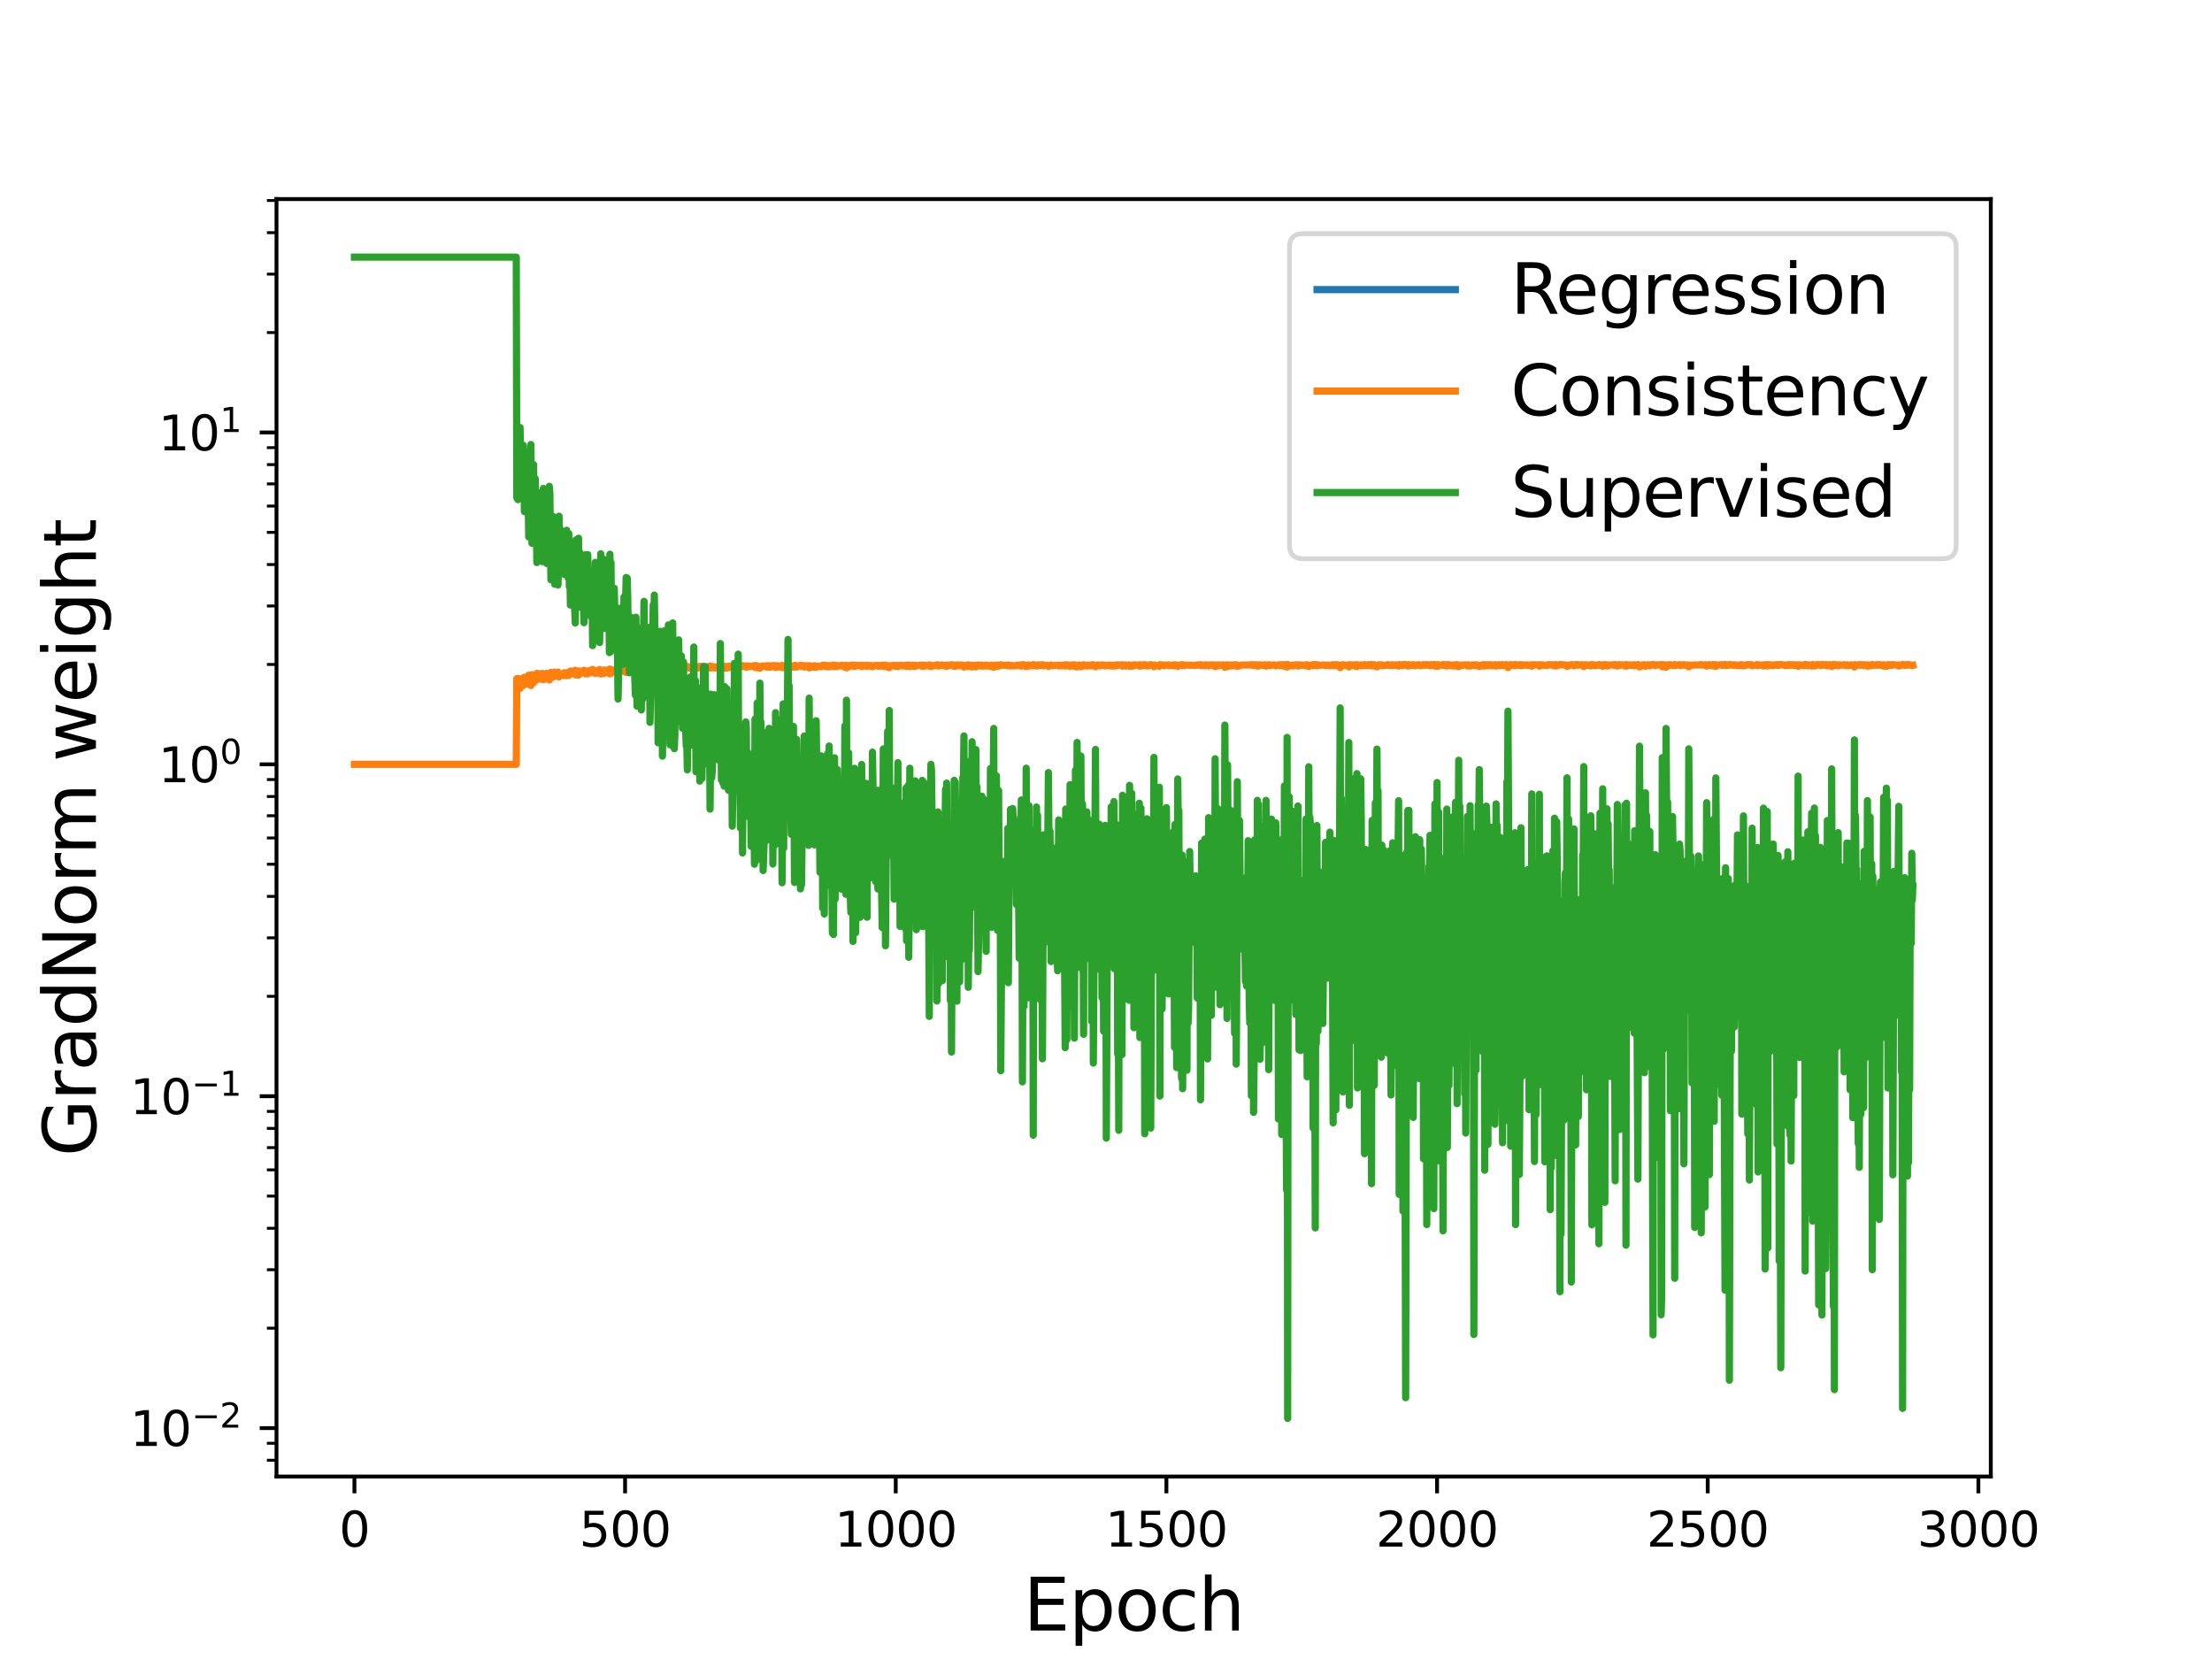 <?xml version="1.0" encoding="utf-8" standalone="no"?>
<!DOCTYPE svg PUBLIC "-//W3C//DTD SVG 1.1//EN"
  "http://www.w3.org/Graphics/SVG/1.1/DTD/svg11.dtd">
<svg height="345.6pt" version="1.1" viewBox="0 0 460.8 345.6" width="460.8pt" xmlns="http://www.w3.org/2000/svg" xmlns:xlink="http://www.w3.org/1999/xlink">
 <defs>
  <style type="text/css">*{stroke-linecap:butt;stroke-linejoin:round;}</style>
 </defs>
 <g id="figure_1">
  <g id="patch_1">
   <path d="M 0 345.6 
L 460.8 345.6 
L 460.8 0 
L 0 0 
z
" style="fill:#ffffff;"/>
  </g>
  <g id="axes_1">
   <g id="patch_2">
    <path d="M 57.6 307.584 
L 414.72 307.584 
L 414.72 41.472 
L 57.6 41.472 
z
" style="fill:#ffffff;"/>
   </g>
   <g id="matplotlib.axis_1">
    <g id="xtick_1">
     <g id="line2d_1">
      <defs>
       <path d="M 0 0 
L 0 3.5 
" id="m8c28296dd7" style="stroke:#000000;stroke-width:0.8;"/>
      </defs>
      <g>
       <use style="stroke:#000000;stroke-width:0.8;" x="73.833" xlink:href="#m8c28296dd7" y="307.584"/>
      </g>
     </g>
     <g id="text_1">
      <!-- 0 -->
      <g transform="translate(70.651 322.182)scale(0.1 -0.1)">
       <defs>
        <path d="M 2034 4250 
Q 1547 4250 1301 3770 
Q 1056 3291 1056 2328 
Q 1056 1369 1301 889 
Q 1547 409 2034 409 
Q 2525 409 2770 889 
Q 3016 1369 3016 2328 
Q 3016 3291 2770 3770 
Q 2525 4250 2034 4250 
z
M 2034 4750 
Q 2819 4750 3233 4129 
Q 3647 3509 3647 2328 
Q 3647 1150 3233 529 
Q 2819 -91 2034 -91 
Q 1250 -91 836 529 
Q 422 1150 422 2328 
Q 422 3509 836 4129 
Q 1250 4750 2034 4750 
z
" id="DejaVuSans-30" transform="scale(0.016)"/>
       </defs>
       <use xlink:href="#DejaVuSans-30"/>
      </g>
     </g>
    </g>
    <g id="xtick_2">
     <g id="line2d_2">
      <g>
       <use style="stroke:#000000;stroke-width:0.8;" x="130.216" xlink:href="#m8c28296dd7" y="307.584"/>
      </g>
     </g>
     <g id="text_2">
      <!-- 500 -->
      <g transform="translate(120.672 322.182)scale(0.1 -0.1)">
       <defs>
        <path d="M 691 4666 
L 3169 4666 
L 3169 4134 
L 1269 4134 
L 1269 2991 
Q 1406 3038 1543 3061 
Q 1681 3084 1819 3084 
Q 2600 3084 3056 2656 
Q 3513 2228 3513 1497 
Q 3513 744 3044 326 
Q 2575 -91 1722 -91 
Q 1428 -91 1123 -41 
Q 819 9 494 109 
L 494 744 
Q 775 591 1075 516 
Q 1375 441 1709 441 
Q 2250 441 2565 725 
Q 2881 1009 2881 1497 
Q 2881 1984 2565 2268 
Q 2250 2553 1709 2553 
Q 1456 2553 1204 2497 
Q 953 2441 691 2322 
L 691 4666 
z
" id="DejaVuSans-35" transform="scale(0.016)"/>
       </defs>
       <use xlink:href="#DejaVuSans-35"/>
       <use x="63.623" xlink:href="#DejaVuSans-30"/>
       <use x="127.246" xlink:href="#DejaVuSans-30"/>
      </g>
     </g>
    </g>
    <g id="xtick_3">
     <g id="line2d_3">
      <g>
       <use style="stroke:#000000;stroke-width:0.8;" x="186.599" xlink:href="#m8c28296dd7" y="307.584"/>
      </g>
     </g>
     <g id="text_3">
      <!-- 1000 -->
      <g transform="translate(173.874 322.182)scale(0.1 -0.1)">
       <defs>
        <path d="M 794 531 
L 1825 531 
L 1825 4091 
L 703 3866 
L 703 4441 
L 1819 4666 
L 2450 4666 
L 2450 531 
L 3481 531 
L 3481 0 
L 794 0 
L 794 531 
z
" id="DejaVuSans-31" transform="scale(0.016)"/>
       </defs>
       <use xlink:href="#DejaVuSans-31"/>
       <use x="63.623" xlink:href="#DejaVuSans-30"/>
       <use x="127.246" xlink:href="#DejaVuSans-30"/>
       <use x="190.869" xlink:href="#DejaVuSans-30"/>
      </g>
     </g>
    </g>
    <g id="xtick_4">
     <g id="line2d_4">
      <g>
       <use style="stroke:#000000;stroke-width:0.8;" x="242.982" xlink:href="#m8c28296dd7" y="307.584"/>
      </g>
     </g>
     <g id="text_4">
      <!-- 1500 -->
      <g transform="translate(230.257 322.182)scale(0.1 -0.1)">
       <use xlink:href="#DejaVuSans-31"/>
       <use x="63.623" xlink:href="#DejaVuSans-35"/>
       <use x="127.246" xlink:href="#DejaVuSans-30"/>
       <use x="190.869" xlink:href="#DejaVuSans-30"/>
      </g>
     </g>
    </g>
    <g id="xtick_5">
     <g id="line2d_5">
      <g>
       <use style="stroke:#000000;stroke-width:0.8;" x="299.366" xlink:href="#m8c28296dd7" y="307.584"/>
      </g>
     </g>
     <g id="text_5">
      <!-- 2000 -->
      <g transform="translate(286.641 322.182)scale(0.1 -0.1)">
       <defs>
        <path d="M 1228 531 
L 3431 531 
L 3431 0 
L 469 0 
L 469 531 
Q 828 903 1448 1529 
Q 2069 2156 2228 2338 
Q 2531 2678 2651 2914 
Q 2772 3150 2772 3378 
Q 2772 3750 2511 3984 
Q 2250 4219 1831 4219 
Q 1534 4219 1204 4116 
Q 875 4013 500 3803 
L 500 4441 
Q 881 4594 1212 4672 
Q 1544 4750 1819 4750 
Q 2544 4750 2975 4387 
Q 3406 4025 3406 3419 
Q 3406 3131 3298 2873 
Q 3191 2616 2906 2266 
Q 2828 2175 2409 1742 
Q 1991 1309 1228 531 
z
" id="DejaVuSans-32" transform="scale(0.016)"/>
       </defs>
       <use xlink:href="#DejaVuSans-32"/>
       <use x="63.623" xlink:href="#DejaVuSans-30"/>
       <use x="127.246" xlink:href="#DejaVuSans-30"/>
       <use x="190.869" xlink:href="#DejaVuSans-30"/>
      </g>
     </g>
    </g>
    <g id="xtick_6">
     <g id="line2d_6">
      <g>
       <use style="stroke:#000000;stroke-width:0.8;" x="355.749" xlink:href="#m8c28296dd7" y="307.584"/>
      </g>
     </g>
     <g id="text_6">
      <!-- 2500 -->
      <g transform="translate(343.024 322.182)scale(0.1 -0.1)">
       <use xlink:href="#DejaVuSans-32"/>
       <use x="63.623" xlink:href="#DejaVuSans-35"/>
       <use x="127.246" xlink:href="#DejaVuSans-30"/>
       <use x="190.869" xlink:href="#DejaVuSans-30"/>
      </g>
     </g>
    </g>
    <g id="xtick_7">
     <g id="line2d_7">
      <g>
       <use style="stroke:#000000;stroke-width:0.8;" x="412.132" xlink:href="#m8c28296dd7" y="307.584"/>
      </g>
     </g>
     <g id="text_7">
      <!-- 3000 -->
      <g transform="translate(399.407 322.182)scale(0.1 -0.1)">
       <defs>
        <path d="M 2597 2516 
Q 3050 2419 3304 2112 
Q 3559 1806 3559 1356 
Q 3559 666 3084 287 
Q 2609 -91 1734 -91 
Q 1441 -91 1130 -33 
Q 819 25 488 141 
L 488 750 
Q 750 597 1062 519 
Q 1375 441 1716 441 
Q 2309 441 2620 675 
Q 2931 909 2931 1356 
Q 2931 1769 2642 2001 
Q 2353 2234 1838 2234 
L 1294 2234 
L 1294 2753 
L 1863 2753 
Q 2328 2753 2575 2939 
Q 2822 3125 2822 3475 
Q 2822 3834 2567 4026 
Q 2313 4219 1838 4219 
Q 1578 4219 1281 4162 
Q 984 4106 628 3988 
L 628 4550 
Q 988 4650 1302 4700 
Q 1616 4750 1894 4750 
Q 2613 4750 3031 4423 
Q 3450 4097 3450 3541 
Q 3450 3153 3228 2886 
Q 3006 2619 2597 2516 
z
" id="DejaVuSans-33" transform="scale(0.016)"/>
       </defs>
       <use xlink:href="#DejaVuSans-33"/>
       <use x="63.623" xlink:href="#DejaVuSans-30"/>
       <use x="127.246" xlink:href="#DejaVuSans-30"/>
       <use x="190.869" xlink:href="#DejaVuSans-30"/>
      </g>
     </g>
    </g>
    <g id="text_8">
     <!-- Epoch -->
     <g transform="translate(213.194 339.66)scale(0.15 -0.15)">
      <defs>
       <path d="M 628 4666 
L 3578 4666 
L 3578 4134 
L 1259 4134 
L 1259 2753 
L 3481 2753 
L 3481 2222 
L 1259 2222 
L 1259 531 
L 3634 531 
L 3634 0 
L 628 0 
L 628 4666 
z
" id="DejaVuSans-45" transform="scale(0.016)"/>
       <path d="M 1159 525 
L 1159 -1331 
L 581 -1331 
L 581 3500 
L 1159 3500 
L 1159 2969 
Q 1341 3281 1617 3432 
Q 1894 3584 2278 3584 
Q 2916 3584 3314 3078 
Q 3713 2572 3713 1747 
Q 3713 922 3314 415 
Q 2916 -91 2278 -91 
Q 1894 -91 1617 61 
Q 1341 213 1159 525 
z
M 3116 1747 
Q 3116 2381 2855 2742 
Q 2594 3103 2138 3103 
Q 1681 3103 1420 2742 
Q 1159 2381 1159 1747 
Q 1159 1113 1420 752 
Q 1681 391 2138 391 
Q 2594 391 2855 752 
Q 3116 1113 3116 1747 
z
" id="DejaVuSans-70" transform="scale(0.016)"/>
       <path d="M 1959 3097 
Q 1497 3097 1228 2736 
Q 959 2375 959 1747 
Q 959 1119 1226 758 
Q 1494 397 1959 397 
Q 2419 397 2687 759 
Q 2956 1122 2956 1747 
Q 2956 2369 2687 2733 
Q 2419 3097 1959 3097 
z
M 1959 3584 
Q 2709 3584 3137 3096 
Q 3566 2609 3566 1747 
Q 3566 888 3137 398 
Q 2709 -91 1959 -91 
Q 1206 -91 779 398 
Q 353 888 353 1747 
Q 353 2609 779 3096 
Q 1206 3584 1959 3584 
z
" id="DejaVuSans-6f" transform="scale(0.016)"/>
       <path d="M 3122 3366 
L 3122 2828 
Q 2878 2963 2633 3030 
Q 2388 3097 2138 3097 
Q 1578 3097 1268 2742 
Q 959 2388 959 1747 
Q 959 1106 1268 751 
Q 1578 397 2138 397 
Q 2388 397 2633 464 
Q 2878 531 3122 666 
L 3122 134 
Q 2881 22 2623 -34 
Q 2366 -91 2075 -91 
Q 1284 -91 818 406 
Q 353 903 353 1747 
Q 353 2603 823 3093 
Q 1294 3584 2113 3584 
Q 2378 3584 2631 3529 
Q 2884 3475 3122 3366 
z
" id="DejaVuSans-63" transform="scale(0.016)"/>
       <path d="M 3513 2113 
L 3513 0 
L 2938 0 
L 2938 2094 
Q 2938 2591 2744 2837 
Q 2550 3084 2163 3084 
Q 1697 3084 1428 2787 
Q 1159 2491 1159 1978 
L 1159 0 
L 581 0 
L 581 4863 
L 1159 4863 
L 1159 2956 
Q 1366 3272 1645 3428 
Q 1925 3584 2291 3584 
Q 2894 3584 3203 3211 
Q 3513 2838 3513 2113 
z
" id="DejaVuSans-68" transform="scale(0.016)"/>
      </defs>
      <use xlink:href="#DejaVuSans-45"/>
      <use x="63.184" xlink:href="#DejaVuSans-70"/>
      <use x="126.66" xlink:href="#DejaVuSans-6f"/>
      <use x="187.842" xlink:href="#DejaVuSans-63"/>
      <use x="242.822" xlink:href="#DejaVuSans-68"/>
     </g>
    </g>
   </g>
   <g id="matplotlib.axis_2">
    <g id="ytick_1">
     <g id="line2d_8">
      <defs>
       <path d="M 0 0 
L -3.5 0 
" id="m221917602c" style="stroke:#000000;stroke-width:0.8;"/>
      </defs>
      <g>
       <use style="stroke:#000000;stroke-width:0.8;" x="57.6" xlink:href="#m221917602c" y="297.496"/>
      </g>
     </g>
     <g id="text_9">
      <!-- $\mathdefault{10^{-2}}$ -->
      <g transform="translate(27.1 301.295)scale(0.1 -0.1)">
       <defs>
        <path d="M 678 2272 
L 4684 2272 
L 4684 1741 
L 678 1741 
L 678 2272 
z
" id="DejaVuSans-2212" transform="scale(0.016)"/>
       </defs>
       <use transform="translate(0 0.766)" xlink:href="#DejaVuSans-31"/>
       <use transform="translate(63.623 0.766)" xlink:href="#DejaVuSans-30"/>
       <use transform="translate(128.203 39.047)scale(0.7)" xlink:href="#DejaVuSans-2212"/>
       <use transform="translate(186.855 39.047)scale(0.7)" xlink:href="#DejaVuSans-32"/>
      </g>
     </g>
    </g>
    <g id="ytick_2">
     <g id="line2d_9">
      <g>
       <use style="stroke:#000000;stroke-width:0.8;" x="57.6" xlink:href="#m221917602c" y="228.361"/>
      </g>
     </g>
     <g id="text_10">
      <!-- $\mathdefault{10^{-1}}$ -->
      <g transform="translate(27.1 232.16)scale(0.1 -0.1)">
       <use transform="translate(0 0.684)" xlink:href="#DejaVuSans-31"/>
       <use transform="translate(63.623 0.684)" xlink:href="#DejaVuSans-30"/>
       <use transform="translate(128.203 38.966)scale(0.7)" xlink:href="#DejaVuSans-2212"/>
       <use transform="translate(186.855 38.966)scale(0.7)" xlink:href="#DejaVuSans-31"/>
      </g>
     </g>
    </g>
    <g id="ytick_3">
     <g id="line2d_10">
      <g>
       <use style="stroke:#000000;stroke-width:0.8;" x="57.6" xlink:href="#m221917602c" y="159.225"/>
      </g>
     </g>
     <g id="text_11">
      <!-- $\mathdefault{10^{0}}$ -->
      <g transform="translate(33 163.025)scale(0.1 -0.1)">
       <use transform="translate(0 0.766)" xlink:href="#DejaVuSans-31"/>
       <use transform="translate(63.623 0.766)" xlink:href="#DejaVuSans-30"/>
       <use transform="translate(128.203 39.047)scale(0.7)" xlink:href="#DejaVuSans-30"/>
      </g>
     </g>
    </g>
    <g id="ytick_4">
     <g id="line2d_11">
      <g>
       <use style="stroke:#000000;stroke-width:0.8;" x="57.6" xlink:href="#m221917602c" y="90.09"/>
      </g>
     </g>
     <g id="text_12">
      <!-- $\mathdefault{10^{1}}$ -->
      <g transform="translate(33 93.89)scale(0.1 -0.1)">
       <use transform="translate(0 0.684)" xlink:href="#DejaVuSans-31"/>
       <use transform="translate(63.623 0.684)" xlink:href="#DejaVuSans-30"/>
       <use transform="translate(128.203 38.966)scale(0.7)" xlink:href="#DejaVuSans-31"/>
      </g>
     </g>
    </g>
    <g id="ytick_5">
     <g id="line2d_12">
      <defs>
       <path d="M 0 0 
L -2 0 
" id="m740523d1bf" style="stroke:#000000;stroke-width:0.6;"/>
      </defs>
      <g>
       <use style="stroke:#000000;stroke-width:0.6;" x="57.6" xlink:href="#m740523d1bf" y="304.196"/>
      </g>
     </g>
    </g>
    <g id="ytick_6">
     <g id="line2d_13">
      <g>
       <use style="stroke:#000000;stroke-width:0.6;" x="57.6" xlink:href="#m740523d1bf" y="300.659"/>
      </g>
     </g>
    </g>
    <g id="ytick_7">
     <g id="line2d_14">
      <g>
       <use style="stroke:#000000;stroke-width:0.6;" x="57.6" xlink:href="#m740523d1bf" y="276.684"/>
      </g>
     </g>
    </g>
    <g id="ytick_8">
     <g id="line2d_15">
      <g>
       <use style="stroke:#000000;stroke-width:0.6;" x="57.6" xlink:href="#m740523d1bf" y="264.51"/>
      </g>
     </g>
    </g>
    <g id="ytick_9">
     <g id="line2d_16">
      <g>
       <use style="stroke:#000000;stroke-width:0.6;" x="57.6" xlink:href="#m740523d1bf" y="255.872"/>
      </g>
     </g>
    </g>
    <g id="ytick_10">
     <g id="line2d_17">
      <g>
       <use style="stroke:#000000;stroke-width:0.6;" x="57.6" xlink:href="#m740523d1bf" y="249.172"/>
      </g>
     </g>
    </g>
    <g id="ytick_11">
     <g id="line2d_18">
      <g>
       <use style="stroke:#000000;stroke-width:0.6;" x="57.6" xlink:href="#m740523d1bf" y="243.698"/>
      </g>
     </g>
    </g>
    <g id="ytick_12">
     <g id="line2d_19">
      <g>
       <use style="stroke:#000000;stroke-width:0.6;" x="57.6" xlink:href="#m740523d1bf" y="239.07"/>
      </g>
     </g>
    </g>
    <g id="ytick_13">
     <g id="line2d_20">
      <g>
       <use style="stroke:#000000;stroke-width:0.6;" x="57.6" xlink:href="#m740523d1bf" y="235.06"/>
      </g>
     </g>
    </g>
    <g id="ytick_14">
     <g id="line2d_21">
      <g>
       <use style="stroke:#000000;stroke-width:0.6;" x="57.6" xlink:href="#m740523d1bf" y="231.524"/>
      </g>
     </g>
    </g>
    <g id="ytick_15">
     <g id="line2d_22">
      <g>
       <use style="stroke:#000000;stroke-width:0.6;" x="57.6" xlink:href="#m740523d1bf" y="207.549"/>
      </g>
     </g>
    </g>
    <g id="ytick_16">
     <g id="line2d_23">
      <g>
       <use style="stroke:#000000;stroke-width:0.6;" x="57.6" xlink:href="#m740523d1bf" y="195.375"/>
      </g>
     </g>
    </g>
    <g id="ytick_17">
     <g id="line2d_24">
      <g>
       <use style="stroke:#000000;stroke-width:0.6;" x="57.6" xlink:href="#m740523d1bf" y="186.737"/>
      </g>
     </g>
    </g>
    <g id="ytick_18">
     <g id="line2d_25">
      <g>
       <use style="stroke:#000000;stroke-width:0.6;" x="57.6" xlink:href="#m740523d1bf" y="180.037"/>
      </g>
     </g>
    </g>
    <g id="ytick_19">
     <g id="line2d_26">
      <g>
       <use style="stroke:#000000;stroke-width:0.6;" x="57.6" xlink:href="#m740523d1bf" y="174.563"/>
      </g>
     </g>
    </g>
    <g id="ytick_20">
     <g id="line2d_27">
      <g>
       <use style="stroke:#000000;stroke-width:0.6;" x="57.6" xlink:href="#m740523d1bf" y="169.935"/>
      </g>
     </g>
    </g>
    <g id="ytick_21">
     <g id="line2d_28">
      <g>
       <use style="stroke:#000000;stroke-width:0.6;" x="57.6" xlink:href="#m740523d1bf" y="165.925"/>
      </g>
     </g>
    </g>
    <g id="ytick_22">
     <g id="line2d_29">
      <g>
       <use style="stroke:#000000;stroke-width:0.6;" x="57.6" xlink:href="#m740523d1bf" y="162.389"/>
      </g>
     </g>
    </g>
    <g id="ytick_23">
     <g id="line2d_30">
      <g>
       <use style="stroke:#000000;stroke-width:0.6;" x="57.6" xlink:href="#m740523d1bf" y="138.414"/>
      </g>
     </g>
    </g>
    <g id="ytick_24">
     <g id="line2d_31">
      <g>
       <use style="stroke:#000000;stroke-width:0.6;" x="57.6" xlink:href="#m740523d1bf" y="126.24"/>
      </g>
     </g>
    </g>
    <g id="ytick_25">
     <g id="line2d_32">
      <g>
       <use style="stroke:#000000;stroke-width:0.6;" x="57.6" xlink:href="#m740523d1bf" y="117.602"/>
      </g>
     </g>
    </g>
    <g id="ytick_26">
     <g id="line2d_33">
      <g>
       <use style="stroke:#000000;stroke-width:0.6;" x="57.6" xlink:href="#m740523d1bf" y="110.902"/>
      </g>
     </g>
    </g>
    <g id="ytick_27">
     <g id="line2d_34">
      <g>
       <use style="stroke:#000000;stroke-width:0.6;" x="57.6" xlink:href="#m740523d1bf" y="105.428"/>
      </g>
     </g>
    </g>
    <g id="ytick_28">
     <g id="line2d_35">
      <g>
       <use style="stroke:#000000;stroke-width:0.6;" x="57.6" xlink:href="#m740523d1bf" y="100.799"/>
      </g>
     </g>
    </g>
    <g id="ytick_29">
     <g id="line2d_36">
      <g>
       <use style="stroke:#000000;stroke-width:0.6;" x="57.6" xlink:href="#m740523d1bf" y="96.79"/>
      </g>
     </g>
    </g>
    <g id="ytick_30">
     <g id="line2d_37">
      <g>
       <use style="stroke:#000000;stroke-width:0.6;" x="57.6" xlink:href="#m740523d1bf" y="93.254"/>
      </g>
     </g>
    </g>
    <g id="ytick_31">
     <g id="line2d_38">
      <g>
       <use style="stroke:#000000;stroke-width:0.6;" x="57.6" xlink:href="#m740523d1bf" y="69.279"/>
      </g>
     </g>
    </g>
    <g id="ytick_32">
     <g id="line2d_39">
      <g>
       <use style="stroke:#000000;stroke-width:0.6;" x="57.6" xlink:href="#m740523d1bf" y="57.104"/>
      </g>
     </g>
    </g>
    <g id="ytick_33">
     <g id="line2d_40">
      <g>
       <use style="stroke:#000000;stroke-width:0.6;" x="57.6" xlink:href="#m740523d1bf" y="48.467"/>
      </g>
     </g>
    </g>
    <g id="ytick_34">
     <g id="line2d_41">
      <g>
       <use style="stroke:#000000;stroke-width:0.6;" x="57.6" xlink:href="#m740523d1bf" y="41.767"/>
      </g>
     </g>
    </g>
    <g id="text_13">
     <!-- GradNorm weight -->
     <g transform="translate(19.98 240.908)rotate(-90)scale(0.15 -0.15)">
      <defs>
       <path d="M 3809 666 
L 3809 1919 
L 2778 1919 
L 2778 2438 
L 4434 2438 
L 4434 434 
Q 4069 175 3628 42 
Q 3188 -91 2688 -91 
Q 1594 -91 976 548 
Q 359 1188 359 2328 
Q 359 3472 976 4111 
Q 1594 4750 2688 4750 
Q 3144 4750 3555 4637 
Q 3966 4525 4313 4306 
L 4313 3634 
Q 3963 3931 3569 4081 
Q 3175 4231 2741 4231 
Q 1884 4231 1454 3753 
Q 1025 3275 1025 2328 
Q 1025 1384 1454 906 
Q 1884 428 2741 428 
Q 3075 428 3337 486 
Q 3600 544 3809 666 
z
" id="DejaVuSans-47" transform="scale(0.016)"/>
       <path d="M 2631 2963 
Q 2534 3019 2420 3045 
Q 2306 3072 2169 3072 
Q 1681 3072 1420 2755 
Q 1159 2438 1159 1844 
L 1159 0 
L 581 0 
L 581 3500 
L 1159 3500 
L 1159 2956 
Q 1341 3275 1631 3429 
Q 1922 3584 2338 3584 
Q 2397 3584 2469 3576 
Q 2541 3569 2628 3553 
L 2631 2963 
z
" id="DejaVuSans-72" transform="scale(0.016)"/>
       <path d="M 2194 1759 
Q 1497 1759 1228 1600 
Q 959 1441 959 1056 
Q 959 750 1161 570 
Q 1363 391 1709 391 
Q 2188 391 2477 730 
Q 2766 1069 2766 1631 
L 2766 1759 
L 2194 1759 
z
M 3341 1997 
L 3341 0 
L 2766 0 
L 2766 531 
Q 2569 213 2275 61 
Q 1981 -91 1556 -91 
Q 1019 -91 701 211 
Q 384 513 384 1019 
Q 384 1609 779 1909 
Q 1175 2209 1959 2209 
L 2766 2209 
L 2766 2266 
Q 2766 2663 2505 2880 
Q 2244 3097 1772 3097 
Q 1472 3097 1187 3025 
Q 903 2953 641 2809 
L 641 3341 
Q 956 3463 1253 3523 
Q 1550 3584 1831 3584 
Q 2591 3584 2966 3190 
Q 3341 2797 3341 1997 
z
" id="DejaVuSans-61" transform="scale(0.016)"/>
       <path d="M 2906 2969 
L 2906 4863 
L 3481 4863 
L 3481 0 
L 2906 0 
L 2906 525 
Q 2725 213 2448 61 
Q 2172 -91 1784 -91 
Q 1150 -91 751 415 
Q 353 922 353 1747 
Q 353 2572 751 3078 
Q 1150 3584 1784 3584 
Q 2172 3584 2448 3432 
Q 2725 3281 2906 2969 
z
M 947 1747 
Q 947 1113 1208 752 
Q 1469 391 1925 391 
Q 2381 391 2643 752 
Q 2906 1113 2906 1747 
Q 2906 2381 2643 2742 
Q 2381 3103 1925 3103 
Q 1469 3103 1208 2742 
Q 947 2381 947 1747 
z
" id="DejaVuSans-64" transform="scale(0.016)"/>
       <path d="M 628 4666 
L 1478 4666 
L 3547 763 
L 3547 4666 
L 4159 4666 
L 4159 0 
L 3309 0 
L 1241 3903 
L 1241 0 
L 628 0 
L 628 4666 
z
" id="DejaVuSans-4e" transform="scale(0.016)"/>
       <path d="M 3328 2828 
Q 3544 3216 3844 3400 
Q 4144 3584 4550 3584 
Q 5097 3584 5394 3201 
Q 5691 2819 5691 2113 
L 5691 0 
L 5113 0 
L 5113 2094 
Q 5113 2597 4934 2840 
Q 4756 3084 4391 3084 
Q 3944 3084 3684 2787 
Q 3425 2491 3425 1978 
L 3425 0 
L 2847 0 
L 2847 2094 
Q 2847 2600 2669 2842 
Q 2491 3084 2119 3084 
Q 1678 3084 1418 2786 
Q 1159 2488 1159 1978 
L 1159 0 
L 581 0 
L 581 3500 
L 1159 3500 
L 1159 2956 
Q 1356 3278 1631 3431 
Q 1906 3584 2284 3584 
Q 2666 3584 2933 3390 
Q 3200 3197 3328 2828 
z
" id="DejaVuSans-6d" transform="scale(0.016)"/>
       <path id="DejaVuSans-20" transform="scale(0.016)"/>
       <path d="M 269 3500 
L 844 3500 
L 1563 769 
L 2278 3500 
L 2956 3500 
L 3675 769 
L 4391 3500 
L 4966 3500 
L 4050 0 
L 3372 0 
L 2619 2869 
L 1863 0 
L 1184 0 
L 269 3500 
z
" id="DejaVuSans-77" transform="scale(0.016)"/>
       <path d="M 3597 1894 
L 3597 1613 
L 953 1613 
Q 991 1019 1311 708 
Q 1631 397 2203 397 
Q 2534 397 2845 478 
Q 3156 559 3463 722 
L 3463 178 
Q 3153 47 2828 -22 
Q 2503 -91 2169 -91 
Q 1331 -91 842 396 
Q 353 884 353 1716 
Q 353 2575 817 3079 
Q 1281 3584 2069 3584 
Q 2775 3584 3186 3129 
Q 3597 2675 3597 1894 
z
M 3022 2063 
Q 3016 2534 2758 2815 
Q 2500 3097 2075 3097 
Q 1594 3097 1305 2825 
Q 1016 2553 972 2059 
L 3022 2063 
z
" id="DejaVuSans-65" transform="scale(0.016)"/>
       <path d="M 603 3500 
L 1178 3500 
L 1178 0 
L 603 0 
L 603 3500 
z
M 603 4863 
L 1178 4863 
L 1178 4134 
L 603 4134 
L 603 4863 
z
" id="DejaVuSans-69" transform="scale(0.016)"/>
       <path d="M 2906 1791 
Q 2906 2416 2648 2759 
Q 2391 3103 1925 3103 
Q 1463 3103 1205 2759 
Q 947 2416 947 1791 
Q 947 1169 1205 825 
Q 1463 481 1925 481 
Q 2391 481 2648 825 
Q 2906 1169 2906 1791 
z
M 3481 434 
Q 3481 -459 3084 -895 
Q 2688 -1331 1869 -1331 
Q 1566 -1331 1297 -1286 
Q 1028 -1241 775 -1147 
L 775 -588 
Q 1028 -725 1275 -790 
Q 1522 -856 1778 -856 
Q 2344 -856 2625 -561 
Q 2906 -266 2906 331 
L 2906 616 
Q 2728 306 2450 153 
Q 2172 0 1784 0 
Q 1141 0 747 490 
Q 353 981 353 1791 
Q 353 2603 747 3093 
Q 1141 3584 1784 3584 
Q 2172 3584 2450 3431 
Q 2728 3278 2906 2969 
L 2906 3500 
L 3481 3500 
L 3481 434 
z
" id="DejaVuSans-67" transform="scale(0.016)"/>
       <path d="M 1172 4494 
L 1172 3500 
L 2356 3500 
L 2356 3053 
L 1172 3053 
L 1172 1153 
Q 1172 725 1289 603 
Q 1406 481 1766 481 
L 2356 481 
L 2356 0 
L 1766 0 
Q 1100 0 847 248 
Q 594 497 594 1153 
L 594 3053 
L 172 3053 
L 172 3500 
L 594 3500 
L 594 4494 
L 1172 4494 
z
" id="DejaVuSans-74" transform="scale(0.016)"/>
      </defs>
      <use xlink:href="#DejaVuSans-47"/>
      <use x="77.49" xlink:href="#DejaVuSans-72"/>
      <use x="118.604" xlink:href="#DejaVuSans-61"/>
      <use x="179.883" xlink:href="#DejaVuSans-64"/>
      <use x="243.359" xlink:href="#DejaVuSans-4e"/>
      <use x="318.164" xlink:href="#DejaVuSans-6f"/>
      <use x="379.346" xlink:href="#DejaVuSans-72"/>
      <use x="418.709" xlink:href="#DejaVuSans-6d"/>
      <use x="516.121" xlink:href="#DejaVuSans-20"/>
      <use x="547.908" xlink:href="#DejaVuSans-77"/>
      <use x="629.695" xlink:href="#DejaVuSans-65"/>
      <use x="691.219" xlink:href="#DejaVuSans-69"/>
      <use x="719.002" xlink:href="#DejaVuSans-67"/>
      <use x="782.479" xlink:href="#DejaVuSans-68"/>
      <use x="845.857" xlink:href="#DejaVuSans-74"/>
     </g>
    </g>
   </g>
   <g id="line2d_42">
    <path clip-path="url(#p162e0fcaa5)" d="M 0 0 
" style="fill:none;stroke:#1f77b4;stroke-linecap:square;stroke-width:1.5;"/>
   </g>
   <g id="line2d_43">
    <path clip-path="url(#p162e0fcaa5)" d="M 73.833 159.225 
L 107.55 159.225 
L 107.663 141.382 
L 107.775 141.678 
L 107.888 141.342 
L 108.114 142.776 
L 108.226 142.085 
L 108.339 143.41 
L 108.565 141.397 
L 108.678 142.208 
L 108.903 141.9 
L 109.016 142.787 
L 109.129 142.515 
L 109.241 141.098 
L 109.354 142.018 
L 109.467 141.187 
L 109.58 141.912 
L 109.692 141.261 
L 109.805 142.488 
L 109.918 142.216 
L 110.144 140.65 
L 110.369 141.649 
L 110.595 142.812 
L 110.82 140.55 
L 111.046 141.772 
L 111.158 142.202 
L 111.271 140.7 
L 111.497 141.83 
L 111.609 140.929 
L 111.722 141.036 
L 111.835 140.274 
L 112.286 141.494 
L 112.399 140.329 
L 112.512 140.641 
L 112.624 141.449 
L 112.737 140.766 
L 112.85 141.032 
L 112.963 140.287 
L 113.188 141.592 
L 113.301 140.796 
L 113.414 141.037 
L 113.639 140.491 
L 113.752 140.999 
L 113.865 140.262 
L 114.09 140.769 
L 114.203 140.568 
L 114.429 141.642 
L 114.541 141.493 
L 114.767 140.058 
L 114.88 140.763 
L 114.992 140.44 
L 115.105 140.557 
L 115.218 140.457 
L 115.331 141 
L 115.556 140.007 
L 115.669 140.879 
L 115.895 140.153 
L 116.12 140.108 
L 116.233 139.998 
L 116.346 140.229 
L 116.458 141.011 
L 116.571 140.506 
L 116.684 140.784 
L 116.797 140.482 
L 117.022 140.563 
L 117.135 140.38 
L 117.248 140.648 
L 117.361 140.557 
L 117.473 140.716 
L 117.586 140.122 
L 117.699 140.372 
L 117.812 140.263 
L 118.037 140.759 
L 118.263 140.584 
L 118.375 140.079 
L 118.488 140.706 
L 118.601 139.978 
L 118.714 140.131 
L 118.827 139.788 
L 118.939 140.2 
L 119.052 139.863 
L 119.39 140.381 
L 119.503 139.78 
L 119.616 139.858 
L 119.841 139.624 
L 119.954 140.602 
L 120.067 140.064 
L 120.292 140.081 
L 120.405 139.866 
L 120.518 140.629 
L 120.631 139.768 
L 120.744 140.418 
L 120.969 140.023 
L 121.082 139.846 
L 121.307 140.116 
L 121.42 139.777 
L 121.533 139.841 
L 121.646 139.626 
L 121.758 139.856 
L 121.871 139.742 
L 121.984 140.383 
L 122.21 139.813 
L 122.322 139.819 
L 122.435 140.383 
L 122.548 139.969 
L 122.661 140.007 
L 122.773 139.691 
L 123.224 140.136 
L 123.337 139.933 
L 123.45 139.445 
L 123.563 139.67 
L 123.788 139.69 
L 124.014 140.276 
L 124.127 139.686 
L 124.239 140.095 
L 124.352 139.741 
L 124.465 140.206 
L 124.69 140.023 
L 124.916 139.467 
L 125.141 140.395 
L 125.254 139.74 
L 125.48 140.273 
L 125.593 139.823 
L 125.705 140.321 
L 125.818 139.578 
L 125.931 139.695 
L 126.044 139.6 
L 126.156 140.172 
L 126.269 140.112 
L 126.382 139.784 
L 126.495 139.859 
L 126.607 139.613 
L 126.833 139.862 
L 126.946 139.396 
L 127.058 140.389 
L 127.171 139.401 
L 127.284 140.273 
L 127.397 139.589 
L 127.622 139.799 
L 127.848 139.616 
L 127.961 139.962 
L 128.186 139.552 
L 128.412 139.746 
L 128.524 139.725 
L 128.75 139.122 
L 128.863 139.246 
L 129.088 139.757 
L 129.201 139.413 
L 129.314 139.585 
L 129.427 139.382 
L 129.652 139.462 
L 129.765 139.317 
L 129.99 139.87 
L 130.103 139.467 
L 130.441 140.086 
L 130.554 139.369 
L 130.667 140.077 
L 131.118 139.265 
L 131.344 139.677 
L 131.456 139.283 
L 131.569 139.619 
L 131.682 139.443 
L 131.795 139.615 
L 131.907 139.358 
L 132.02 139.431 
L 132.359 139.141 
L 132.471 139.674 
L 132.697 139.087 
L 132.922 139.576 
L 133.035 139.25 
L 133.148 139.562 
L 133.373 139.12 
L 133.486 139.518 
L 133.599 139.07 
L 133.712 139.583 
L 133.824 139.118 
L 134.163 139.825 
L 134.276 139.297 
L 134.388 139.449 
L 134.501 139.138 
L 134.952 139.384 
L 135.065 139.528 
L 135.178 139.475 
L 135.29 139.587 
L 135.403 139.015 
L 135.967 139.502 
L 136.08 139.791 
L 136.193 139.449 
L 136.305 139.889 
L 136.531 139.336 
L 136.644 139.218 
L 136.756 139.278 
L 136.869 139.21 
L 136.982 139.432 
L 137.095 138.935 
L 137.207 139.275 
L 137.433 139.04 
L 137.546 139.554 
L 137.659 139.518 
L 137.771 139.095 
L 137.884 139.347 
L 137.997 138.888 
L 138.11 139.007 
L 138.335 139.557 
L 138.448 139.273 
L 138.561 139.364 
L 138.673 138.98 
L 138.899 139.348 
L 139.124 139.061 
L 139.237 139.608 
L 139.35 139.545 
L 139.576 138.927 
L 139.914 139.359 
L 140.027 138.979 
L 140.139 139.624 
L 140.252 138.947 
L 140.365 139.055 
L 140.478 138.914 
L 140.59 138.967 
L 140.703 139.417 
L 140.816 139.097 
L 140.929 139.254 
L 141.042 139.098 
L 141.154 139.434 
L 141.267 139.307 
L 141.38 139.488 
L 141.605 139.018 
L 141.718 139.072 
L 141.944 139.373 
L 142.169 138.991 
L 142.395 139.332 
L 142.62 139.099 
L 143.184 138.845 
L 143.297 139.049 
L 143.41 138.941 
L 143.522 139.169 
L 143.635 138.925 
L 143.861 139.241 
L 144.086 138.927 
L 144.425 139.129 
L 144.537 139.435 
L 144.65 138.938 
L 144.876 139.22 
L 144.988 138.839 
L 145.214 139.182 
L 145.552 139.012 
L 145.665 139.095 
L 145.778 138.812 
L 146.003 139.166 
L 146.229 138.82 
L 146.454 139.012 
L 146.567 139.304 
L 146.68 138.863 
L 146.905 139.303 
L 147.018 138.905 
L 147.356 139.059 
L 147.469 138.867 
L 147.582 139.147 
L 147.695 138.916 
L 147.808 138.976 
L 147.92 138.741 
L 148.146 139.146 
L 148.259 138.821 
L 148.597 138.883 
L 148.822 139.143 
L 148.935 139.135 
L 149.161 138.946 
L 149.386 138.909 
L 149.499 139.135 
L 149.725 138.875 
L 149.837 138.997 
L 149.95 138.917 
L 150.063 139.46 
L 150.288 138.815 
L 150.401 138.934 
L 150.627 138.806 
L 150.739 139.176 
L 150.852 138.799 
L 150.965 139.186 
L 151.19 138.844 
L 151.303 138.88 
L 151.416 139.174 
L 151.529 138.909 
L 151.642 139.033 
L 151.754 138.788 
L 152.093 139.055 
L 152.205 138.859 
L 152.431 138.899 
L 152.544 138.705 
L 152.882 138.943 
L 152.995 139.324 
L 153.22 138.808 
L 153.446 139.026 
L 153.559 138.796 
L 153.671 138.947 
L 153.784 139.385 
L 154.01 138.784 
L 154.122 138.929 
L 154.235 138.701 
L 154.573 138.866 
L 154.686 138.655 
L 154.799 138.88 
L 154.912 138.736 
L 155.476 138.993 
L 155.588 138.726 
L 155.814 138.9 
L 156.039 138.759 
L 156.152 138.874 
L 156.603 138.786 
L 157.054 138.774 
L 157.167 138.637 
L 157.28 139.029 
L 157.393 138.943 
L 157.505 138.643 
L 157.618 138.671 
L 157.731 139.103 
L 157.956 138.813 
L 158.069 138.924 
L 158.182 138.817 
L 158.295 139.205 
L 158.408 138.856 
L 158.52 139.017 
L 158.746 138.744 
L 159.31 138.766 
L 159.535 138.778 
L 159.648 138.719 
L 159.761 138.975 
L 159.874 138.678 
L 159.986 138.902 
L 160.099 138.688 
L 160.212 138.99 
L 160.325 138.726 
L 160.437 138.75 
L 160.55 138.966 
L 160.776 138.853 
L 160.888 138.833 
L 161.001 138.637 
L 161.227 138.886 
L 161.452 138.669 
L 161.565 139.057 
L 161.903 138.68 
L 162.016 138.937 
L 162.242 138.735 
L 162.467 138.9 
L 162.58 138.796 
L 162.693 139.027 
L 162.918 138.61 
L 163.031 138.697 
L 163.144 139.098 
L 163.257 138.663 
L 163.369 139.042 
L 163.595 138.792 
L 163.82 138.729 
L 164.046 138.97 
L 164.159 139.491 
L 164.271 138.982 
L 164.384 139.192 
L 164.61 138.837 
L 164.835 138.689 
L 165.061 138.835 
L 165.174 138.759 
L 165.286 138.998 
L 165.512 138.61 
L 165.85 138.661 
L 165.963 138.947 
L 166.188 138.743 
L 166.414 138.738 
L 166.639 138.702 
L 166.752 138.602 
L 166.865 138.792 
L 166.978 138.607 
L 167.316 138.84 
L 167.429 138.682 
L 167.542 138.96 
L 167.654 138.694 
L 167.993 138.747 
L 168.105 138.689 
L 168.331 138.888 
L 168.444 138.668 
L 168.557 139.126 
L 168.782 138.721 
L 168.895 138.83 
L 169.12 138.757 
L 169.233 138.959 
L 169.346 138.758 
L 169.571 138.977 
L 169.684 138.669 
L 170.022 139.022 
L 170.248 138.75 
L 170.925 138.828 
L 171.037 138.889 
L 171.15 138.676 
L 171.263 138.802 
L 171.376 138.578 
L 171.601 138.726 
L 171.714 138.572 
L 171.827 138.762 
L 172.052 138.606 
L 172.165 138.884 
L 172.278 138.696 
L 172.391 138.896 
L 172.503 138.669 
L 172.616 138.699 
L 172.729 138.923 
L 172.842 138.694 
L 173.067 138.863 
L 173.405 138.552 
L 173.518 138.655 
L 173.631 138.551 
L 173.857 138.883 
L 173.969 138.589 
L 174.195 138.726 
L 174.308 138.613 
L 174.42 138.846 
L 174.646 138.678 
L 174.871 138.717 
L 175.323 138.601 
L 175.435 138.731 
L 175.548 138.635 
L 175.661 138.806 
L 175.886 138.635 
L 175.999 139 
L 176.225 138.595 
L 176.337 139.116 
L 176.45 138.663 
L 176.563 138.705 
L 176.788 138.899 
L 177.014 138.62 
L 177.24 138.573 
L 177.352 138.745 
L 177.465 138.575 
L 177.578 138.759 
L 177.691 138.544 
L 178.029 138.85 
L 178.142 138.784 
L 178.254 138.552 
L 178.367 138.696 
L 178.48 138.591 
L 178.706 138.649 
L 179.044 138.676 
L 179.269 138.595 
L 179.495 138.861 
L 179.72 138.614 
L 179.946 138.746 
L 180.284 138.645 
L 180.397 138.59 
L 180.51 138.806 
L 180.623 138.568 
L 180.735 138.723 
L 180.848 138.66 
L 180.961 138.734 
L 181.074 138.662 
L 181.186 138.753 
L 181.412 138.617 
L 181.525 138.8 
L 181.637 138.692 
L 181.75 138.902 
L 182.088 138.661 
L 182.314 138.646 
L 182.54 138.626 
L 182.765 138.711 
L 182.878 138.602 
L 182.991 138.788 
L 183.103 138.625 
L 183.329 138.773 
L 183.78 138.557 
L 184.118 138.823 
L 184.231 138.619 
L 184.344 138.791 
L 184.457 138.54 
L 184.795 138.696 
L 184.908 138.977 
L 185.02 138.916 
L 185.133 138.672 
L 185.246 139.067 
L 185.359 138.697 
L 185.81 138.7 
L 186.035 138.649 
L 186.148 138.725 
L 186.261 138.589 
L 186.486 138.794 
L 186.599 138.694 
L 186.712 138.793 
L 186.825 138.613 
L 187.05 138.867 
L 187.163 138.627 
L 187.276 138.759 
L 187.389 138.719 
L 187.614 138.578 
L 187.727 138.7 
L 187.84 138.597 
L 188.178 138.722 
L 188.629 138.6 
L 188.742 138.793 
L 188.854 138.545 
L 189.08 138.758 
L 189.193 138.801 
L 189.306 138.531 
L 189.418 138.587 
L 189.531 138.85 
L 189.644 138.595 
L 189.757 138.724 
L 189.869 138.602 
L 189.982 138.702 
L 190.095 138.592 
L 190.32 138.812 
L 190.546 138.58 
L 190.659 138.813 
L 190.997 138.649 
L 191.223 138.638 
L 191.674 138.578 
L 192.012 138.586 
L 192.125 138.814 
L 192.237 138.558 
L 192.35 138.616 
L 192.463 138.808 
L 192.576 138.56 
L 192.689 138.71 
L 192.801 138.592 
L 193.14 138.691 
L 193.591 138.491 
L 193.703 138.804 
L 193.816 138.699 
L 194.042 138.845 
L 194.267 138.644 
L 195.057 138.657 
L 195.169 138.5 
L 195.282 138.536 
L 195.395 138.735 
L 195.508 138.511 
L 195.62 138.716 
L 195.846 138.576 
L 196.072 138.654 
L 196.297 138.513 
L 196.41 138.631 
L 196.635 138.616 
L 196.748 138.613 
L 196.974 138.79 
L 197.086 138.692 
L 197.199 138.807 
L 197.312 138.531 
L 197.537 138.623 
L 197.876 138.641 
L 197.989 138.5 
L 198.101 138.641 
L 198.214 138.474 
L 198.44 138.64 
L 198.552 138.512 
L 198.778 138.815 
L 198.891 138.581 
L 199.003 138.809 
L 199.342 138.5 
L 199.455 138.62 
L 199.567 138.568 
L 199.68 138.708 
L 199.906 138.512 
L 200.018 138.691 
L 200.131 138.566 
L 200.244 138.659 
L 200.357 138.529 
L 200.582 138.823 
L 200.695 138.808 
L 200.808 138.96 
L 200.92 138.675 
L 201.033 138.874 
L 201.259 138.565 
L 201.372 138.537 
L 201.597 138.808 
L 201.71 138.509 
L 202.048 138.613 
L 202.274 138.875 
L 202.386 138.578 
L 202.499 138.939 
L 202.838 138.6 
L 202.95 138.693 
L 203.063 138.58 
L 203.176 138.673 
L 203.289 138.911 
L 203.401 138.611 
L 203.514 138.797 
L 203.74 138.519 
L 203.852 138.541 
L 203.965 138.679 
L 204.191 138.64 
L 204.303 138.717 
L 204.416 138.557 
L 204.529 138.773 
L 204.642 138.566 
L 204.867 138.766 
L 205.093 138.649 
L 205.431 138.535 
L 205.544 138.735 
L 205.882 138.68 
L 206.221 138.592 
L 206.333 138.849 
L 206.559 138.558 
L 206.784 138.653 
L 207.01 138.99 
L 207.123 138.603 
L 207.235 138.646 
L 207.348 138.828 
L 207.461 138.559 
L 207.574 138.827 
L 207.799 138.555 
L 208.025 138.787 
L 208.25 138.622 
L 208.363 138.626 
L 208.476 138.467 
L 209.04 138.616 
L 209.604 138.552 
L 209.829 138.556 
L 209.942 138.7 
L 210.055 138.512 
L 210.28 138.693 
L 210.393 138.608 
L 210.506 138.741 
L 210.731 138.64 
L 210.844 138.621 
L 211.069 138.721 
L 211.633 138.645 
L 211.746 138.582 
L 211.859 138.667 
L 211.972 138.605 
L 212.084 138.686 
L 212.31 138.53 
L 212.535 138.703 
L 212.648 138.666 
L 212.761 138.763 
L 212.986 138.463 
L 213.212 138.682 
L 213.325 138.497 
L 213.663 138.574 
L 213.776 138.85 
L 213.889 138.619 
L 214.114 138.686 
L 214.227 138.502 
L 214.34 138.75 
L 214.452 138.599 
L 214.565 138.699 
L 214.791 138.584 
L 214.904 138.655 
L 215.016 138.556 
L 215.129 138.696 
L 215.242 138.448 
L 215.355 138.668 
L 215.58 138.55 
L 215.693 138.669 
L 215.806 138.525 
L 215.918 138.746 
L 216.031 138.535 
L 216.144 138.728 
L 216.257 138.51 
L 216.482 138.623 
L 216.708 138.501 
L 216.933 138.641 
L 217.159 138.471 
L 217.384 138.688 
L 217.497 138.543 
L 217.723 138.592 
L 218.174 138.594 
L 218.399 138.837 
L 218.625 138.6 
L 218.738 138.695 
L 218.963 138.527 
L 219.189 138.657 
L 220.429 138.58 
L 220.542 138.718 
L 220.767 138.559 
L 220.88 138.697 
L 221.106 138.575 
L 221.331 138.7 
L 221.557 138.618 
L 221.895 138.476 
L 222.008 138.742 
L 222.233 138.48 
L 222.572 138.636 
L 222.797 138.555 
L 222.91 138.803 
L 223.135 138.568 
L 223.248 138.508 
L 223.474 138.753 
L 223.587 138.525 
L 223.699 138.611 
L 223.812 138.48 
L 224.038 138.844 
L 224.15 138.699 
L 224.263 138.605 
L 224.376 138.936 
L 224.489 138.624 
L 224.601 138.774 
L 224.827 138.523 
L 225.053 138.548 
L 225.165 138.889 
L 225.391 138.549 
L 225.504 138.754 
L 225.729 138.482 
L 225.842 138.714 
L 225.955 138.552 
L 226.18 138.599 
L 226.293 138.529 
L 226.406 138.735 
L 226.744 138.564 
L 226.97 138.711 
L 227.082 138.595 
L 227.308 138.717 
L 227.421 138.489 
L 227.646 138.65 
L 227.759 138.47 
L 228.097 138.619 
L 228.21 138.911 
L 228.323 138.6 
L 228.435 138.666 
L 228.661 138.521 
L 228.999 138.709 
L 229.112 138.693 
L 229.225 138.53 
L 229.45 138.661 
L 229.676 138.513 
L 229.789 138.56 
L 230.014 138.534 
L 230.24 138.706 
L 230.691 138.552 
L 230.916 138.679 
L 231.142 138.542 
L 231.367 138.571 
L 231.48 138.747 
L 231.706 138.578 
L 232.044 138.759 
L 232.27 138.525 
L 232.495 138.709 
L 232.608 138.536 
L 232.721 138.64 
L 232.833 138.473 
L 233.284 138.558 
L 233.51 138.59 
L 233.623 138.639 
L 233.736 138.473 
L 233.848 138.775 
L 234.074 138.563 
L 234.412 138.514 
L 234.525 138.757 
L 234.638 138.516 
L 234.75 138.675 
L 234.976 138.629 
L 235.201 138.5 
L 235.314 138.801 
L 235.54 138.577 
L 235.765 138.78 
L 235.991 138.58 
L 236.104 138.731 
L 236.216 138.485 
L 236.329 138.655 
L 236.442 138.495 
L 236.78 138.569 
L 237.231 138.496 
L 237.344 138.755 
L 237.457 138.481 
L 237.682 138.744 
L 237.908 138.491 
L 238.246 138.652 
L 238.359 138.637 
L 238.472 138.448 
L 238.923 138.72 
L 239.148 138.558 
L 239.261 138.697 
L 239.374 138.511 
L 239.599 138.508 
L 239.712 138.449 
L 239.938 138.606 
L 240.163 138.585 
L 240.276 138.622 
L 240.389 138.884 
L 240.502 138.521 
L 240.727 138.615 
L 241.404 138.686 
L 241.516 138.796 
L 241.629 138.458 
L 241.742 138.632 
L 242.08 138.495 
L 242.531 138.687 
L 242.644 138.519 
L 243.095 138.591 
L 243.433 138.504 
L 243.546 138.658 
L 243.772 138.543 
L 243.885 138.626 
L 243.997 138.555 
L 244.223 138.582 
L 244.448 138.694 
L 244.674 138.476 
L 244.787 138.708 
L 244.899 138.512 
L 245.238 138.579 
L 245.35 138.818 
L 245.689 138.532 
L 246.027 138.588 
L 246.14 138.464 
L 246.253 138.652 
L 246.365 138.461 
L 246.704 138.64 
L 247.042 138.538 
L 249.072 138.62 
L 249.41 138.502 
L 249.974 138.588 
L 250.087 138.457 
L 250.312 138.672 
L 250.425 138.533 
L 250.65 138.62 
L 250.876 138.548 
L 250.989 138.68 
L 251.102 138.487 
L 251.44 138.525 
L 251.665 138.532 
L 251.778 138.723 
L 252.116 138.514 
L 252.229 138.587 
L 252.342 138.492 
L 252.455 138.601 
L 252.68 138.522 
L 253.019 138.509 
L 253.131 138.88 
L 253.357 138.524 
L 253.47 138.712 
L 253.582 138.516 
L 253.695 138.743 
L 253.921 138.512 
L 254.259 138.521 
L 254.485 138.57 
L 254.597 138.625 
L 254.71 138.506 
L 254.823 138.649 
L 254.936 138.5 
L 255.048 138.536 
L 255.161 139.004 
L 255.274 138.698 
L 255.387 138.842 
L 255.499 138.755 
L 255.612 138.49 
L 255.725 138.86 
L 255.951 138.677 
L 256.176 138.512 
L 256.289 138.515 
L 256.514 138.738 
L 256.627 138.514 
L 256.74 138.585 
L 257.078 138.505 
L 257.191 138.483 
L 257.304 138.714 
L 257.416 138.664 
L 257.529 138.469 
L 257.642 138.508 
L 257.755 138.811 
L 257.868 138.606 
L 258.206 138.716 
L 258.431 138.568 
L 258.882 138.54 
L 260.574 138.514 
L 260.687 138.458 
L 261.025 138.605 
L 261.251 138.469 
L 261.363 138.678 
L 261.476 138.478 
L 261.702 138.643 
L 261.814 138.486 
L 261.927 138.762 
L 262.04 138.515 
L 262.153 138.753 
L 262.491 138.471 
L 263.055 138.616 
L 263.393 138.493 
L 263.506 138.613 
L 263.619 138.487 
L 263.731 138.762 
L 263.957 138.526 
L 264.07 138.606 
L 264.295 138.467 
L 264.408 138.512 
L 264.521 138.69 
L 264.634 138.533 
L 264.972 138.578 
L 265.423 138.5 
L 265.648 138.564 
L 265.761 138.712 
L 266.099 138.561 
L 266.212 138.611 
L 266.438 138.476 
L 266.663 138.661 
L 266.776 138.518 
L 266.889 138.593 
L 267.002 138.448 
L 267.114 138.679 
L 267.34 138.452 
L 267.453 138.528 
L 267.565 138.799 
L 267.791 138.454 
L 268.017 138.437 
L 268.129 138.955 
L 268.242 138.418 
L 268.355 138.652 
L 268.468 138.57 
L 268.58 138.771 
L 268.806 138.67 
L 268.919 138.61 
L 269.031 138.676 
L 269.144 138.569 
L 269.37 138.736 
L 269.595 138.536 
L 269.934 138.492 
L 270.272 138.521 
L 270.385 138.749 
L 270.61 138.475 
L 271.061 138.607 
L 271.174 138.519 
L 271.4 138.601 
L 271.963 138.515 
L 272.076 138.72 
L 272.302 138.465 
L 272.414 138.624 
L 272.527 138.575 
L 272.64 138.854 
L 272.753 138.623 
L 272.978 138.709 
L 273.204 138.561 
L 273.542 138.449 
L 273.655 138.64 
L 273.88 138.482 
L 273.993 138.432 
L 274.106 138.604 
L 274.219 138.478 
L 274.331 138.706 
L 274.557 138.484 
L 274.895 138.601 
L 275.685 138.512 
L 276.136 138.674 
L 276.361 138.543 
L 276.7 138.584 
L 276.812 138.665 
L 276.925 138.552 
L 277.038 138.693 
L 277.263 138.616 
L 277.376 138.562 
L 277.489 138.656 
L 277.714 138.451 
L 277.827 138.677 
L 277.94 138.542 
L 278.053 138.663 
L 278.278 138.454 
L 278.504 138.676 
L 278.617 138.482 
L 278.842 138.541 
L 278.955 138.532 
L 279.068 138.66 
L 279.18 139.079 
L 279.293 138.583 
L 279.406 138.768 
L 279.744 138.46 
L 280.083 138.636 
L 280.421 138.53 
L 280.646 138.66 
L 280.872 138.62 
L 280.985 138.936 
L 281.097 138.455 
L 281.21 138.639 
L 281.436 138.489 
L 281.548 138.648 
L 281.887 138.5 
L 282.112 138.619 
L 282.225 138.479 
L 282.451 138.824 
L 282.563 138.5 
L 282.676 138.834 
L 282.789 138.461 
L 282.902 138.721 
L 283.24 138.563 
L 283.578 138.714 
L 283.691 138.491 
L 283.917 138.656 
L 284.142 138.496 
L 284.255 138.444 
L 284.48 138.661 
L 284.706 138.52 
L 285.044 138.649 
L 285.157 138.447 
L 285.27 138.66 
L 285.608 138.488 
L 285.721 138.438 
L 285.834 138.717 
L 286.285 138.462 
L 286.51 138.756 
L 286.623 138.609 
L 286.736 138.663 
L 286.849 138.912 
L 286.961 138.68 
L 287.074 138.786 
L 287.187 138.488 
L 287.638 138.627 
L 287.751 138.472 
L 287.863 138.669 
L 288.089 138.598 
L 288.314 138.646 
L 289.104 138.474 
L 289.217 138.629 
L 289.329 138.487 
L 289.555 138.659 
L 289.893 138.481 
L 290.006 138.514 
L 290.119 138.673 
L 290.232 138.489 
L 290.457 138.543 
L 290.795 138.629 
L 290.908 138.469 
L 291.359 138.761 
L 291.472 138.436 
L 291.923 138.651 
L 292.036 138.579 
L 292.149 138.65 
L 292.261 138.434 
L 292.374 138.561 
L 292.487 138.447 
L 292.6 138.515 
L 292.825 138.419 
L 293.051 138.656 
L 293.163 138.493 
L 293.276 138.738 
L 293.389 138.627 
L 293.502 138.739 
L 293.614 138.457 
L 293.84 138.633 
L 294.178 138.584 
L 294.291 138.621 
L 294.404 138.452 
L 294.629 138.655 
L 294.742 138.55 
L 294.855 138.684 
L 295.08 138.503 
L 295.532 138.535 
L 295.644 138.464 
L 295.757 138.678 
L 295.87 138.566 
L 296.095 138.662 
L 296.321 138.533 
L 296.434 138.617 
L 296.546 138.442 
L 296.659 138.575 
L 296.885 138.491 
L 296.997 138.584 
L 297.223 138.432 
L 297.449 138.556 
L 297.561 138.477 
L 297.787 138.633 
L 297.9 138.687 
L 298.125 138.451 
L 298.238 138.621 
L 298.463 138.484 
L 298.576 138.566 
L 298.689 138.434 
L 298.802 138.49 
L 298.915 138.754 
L 299.027 138.443 
L 299.14 138.542 
L 299.253 138.48 
L 299.366 138.808 
L 299.591 138.442 
L 299.704 138.735 
L 299.817 138.526 
L 300.042 138.538 
L 300.38 138.533 
L 300.606 138.431 
L 300.832 138.646 
L 300.944 138.458 
L 301.057 138.552 
L 301.283 138.475 
L 301.395 138.742 
L 301.508 138.445 
L 301.734 138.522 
L 301.846 138.462 
L 302.072 138.654 
L 302.298 138.596 
L 302.523 138.547 
L 302.636 138.724 
L 302.749 138.503 
L 302.861 138.531 
L 302.974 138.704 
L 303.087 138.486 
L 303.2 138.757 
L 303.312 138.469 
L 303.425 138.591 
L 303.538 138.456 
L 303.763 138.561 
L 303.876 138.875 
L 303.989 138.562 
L 304.102 138.749 
L 304.327 138.52 
L 304.553 138.589 
L 304.666 138.618 
L 304.891 138.515 
L 305.455 138.515 
L 305.681 138.725 
L 305.906 138.486 
L 306.244 138.749 
L 306.357 138.575 
L 306.47 138.693 
L 306.695 138.502 
L 307.146 138.558 
L 307.259 138.653 
L 307.485 138.467 
L 307.598 138.659 
L 307.823 138.577 
L 307.936 138.752 
L 308.049 138.709 
L 308.161 138.846 
L 308.5 138.551 
L 308.612 138.741 
L 308.725 138.59 
L 308.838 138.684 
L 308.951 138.474 
L 309.063 138.532 
L 309.176 138.735 
L 309.289 138.44 
L 309.74 138.711 
L 309.966 138.446 
L 310.304 138.672 
L 310.529 138.457 
L 310.642 138.702 
L 310.868 138.506 
L 311.093 138.676 
L 311.319 138.537 
L 311.544 138.461 
L 311.657 138.754 
L 311.77 138.56 
L 311.883 138.707 
L 311.995 138.574 
L 312.108 138.623 
L 312.221 138.456 
L 312.559 138.683 
L 312.785 138.46 
L 312.898 138.575 
L 313.01 138.446 
L 313.123 138.64 
L 313.574 138.476 
L 313.687 138.572 
L 313.8 138.451 
L 313.912 138.811 
L 314.025 138.702 
L 314.138 139.064 
L 314.364 138.522 
L 314.476 138.507 
L 314.589 138.668 
L 314.702 138.445 
L 315.04 138.585 
L 315.266 138.481 
L 315.491 138.542 
L 315.604 138.692 
L 315.717 138.432 
L 315.942 138.577 
L 316.055 138.489 
L 316.393 138.606 
L 316.619 138.46 
L 316.844 138.702 
L 317.07 138.465 
L 317.295 138.609 
L 317.521 138.507 
L 317.747 138.514 
L 318.085 138.505 
L 318.198 138.629 
L 318.649 138.507 
L 318.987 138.56 
L 319.1 138.778 
L 319.212 138.482 
L 319.438 138.472 
L 320.566 138.509 
L 320.678 138.777 
L 320.791 138.462 
L 320.904 138.596 
L 321.017 138.489 
L 321.13 138.583 
L 321.242 138.481 
L 321.468 138.599 
L 321.919 138.564 
L 322.144 138.598 
L 322.257 138.65 
L 322.483 138.454 
L 323.385 138.473 
L 323.498 138.659 
L 323.723 138.466 
L 323.836 138.721 
L 323.949 138.484 
L 324.061 138.631 
L 324.174 138.443 
L 324.287 138.714 
L 324.851 138.465 
L 324.964 138.425 
L 325.076 138.515 
L 325.302 138.465 
L 325.527 138.452 
L 326.317 138.555 
L 326.43 138.822 
L 326.542 138.578 
L 326.768 138.72 
L 326.881 138.547 
L 326.993 138.582 
L 327.219 138.472 
L 327.557 138.451 
L 327.783 138.622 
L 327.895 138.699 
L 328.234 138.445 
L 328.459 138.542 
L 328.572 138.462 
L 328.685 138.588 
L 328.798 138.452 
L 329.023 138.562 
L 329.587 138.467 
L 329.7 138.652 
L 329.813 138.618 
L 329.925 138.855 
L 330.038 138.498 
L 330.151 138.687 
L 330.264 138.47 
L 330.376 138.554 
L 330.602 138.497 
L 330.715 138.608 
L 330.94 138.572 
L 331.053 138.636 
L 331.278 138.476 
L 331.391 138.727 
L 331.617 138.432 
L 331.842 138.548 
L 332.181 138.505 
L 332.293 138.69 
L 332.632 138.538 
L 332.97 138.597 
L 333.083 138.43 
L 333.421 138.606 
L 333.759 138.494 
L 333.872 138.791 
L 334.098 138.472 
L 334.323 138.435 
L 334.436 138.633 
L 334.661 138.498 
L 334.774 138.742 
L 334.887 138.495 
L 335 138.709 
L 335.338 138.542 
L 336.127 138.474 
L 336.24 138.603 
L 336.466 138.438 
L 336.579 138.582 
L 336.691 138.482 
L 336.917 138.752 
L 337.368 138.449 
L 337.481 138.594 
L 337.706 138.503 
L 338.383 138.523 
L 338.496 138.751 
L 338.721 138.43 
L 338.834 138.755 
L 338.947 138.53 
L 339.059 138.673 
L 339.172 138.485 
L 339.623 138.604 
L 339.849 138.489 
L 339.961 138.609 
L 340.187 138.512 
L 340.3 138.596 
L 340.413 138.483 
L 340.525 138.696 
L 340.638 138.495 
L 340.976 138.517 
L 341.202 138.439 
L 341.427 138.522 
L 341.54 138.923 
L 341.766 138.561 
L 341.991 138.69 
L 342.104 138.504 
L 342.217 138.732 
L 342.442 138.509 
L 342.555 138.466 
L 342.781 138.781 
L 342.893 138.6 
L 343.006 138.728 
L 343.232 138.486 
L 343.344 138.552 
L 343.57 138.493 
L 343.683 138.694 
L 343.908 138.501 
L 344.359 138.422 
L 344.472 138.567 
L 344.698 138.503 
L 344.81 138.652 
L 344.923 138.475 
L 345.149 138.551 
L 345.825 138.454 
L 345.938 138.586 
L 346.164 138.425 
L 346.276 138.883 
L 346.389 138.475 
L 346.615 138.748 
L 346.84 138.48 
L 347.066 138.99 
L 347.291 138.62 
L 347.404 138.758 
L 347.517 138.476 
L 347.855 138.589 
L 347.968 138.454 
L 348.532 138.652 
L 348.757 138.512 
L 348.87 138.426 
L 348.983 138.653 
L 349.772 138.454 
L 349.998 138.658 
L 350.223 138.488 
L 350.336 138.624 
L 350.674 138.51 
L 350.787 138.442 
L 351.125 138.588 
L 351.351 138.527 
L 351.689 138.54 
L 351.802 138.913 
L 352.028 138.561 
L 352.14 138.535 
L 352.253 138.65 
L 352.817 138.528 
L 354.283 138.522 
L 354.396 138.431 
L 354.734 138.532 
L 355.298 138.483 
L 355.523 138.757 
L 355.749 138.536 
L 355.862 138.494 
L 355.974 138.674 
L 356.087 138.44 
L 356.2 138.55 
L 356.425 138.542 
L 356.538 138.631 
L 356.764 138.454 
L 356.876 138.718 
L 357.102 138.451 
L 357.215 138.722 
L 357.328 138.462 
L 357.44 138.821 
L 357.666 138.572 
L 358.681 138.458 
L 358.793 138.616 
L 359.019 138.487 
L 359.357 138.425 
L 359.47 138.632 
L 359.696 138.494 
L 360.034 138.616 
L 360.259 138.42 
L 360.598 138.544 
L 360.711 138.475 
L 360.823 138.569 
L 360.936 138.517 
L 361.049 138.597 
L 361.274 138.486 
L 361.5 138.607 
L 361.725 138.517 
L 361.951 138.688 
L 362.064 138.562 
L 362.289 138.661 
L 362.515 138.494 
L 362.74 138.675 
L 362.853 138.453 
L 363.191 138.726 
L 363.304 138.544 
L 363.53 138.607 
L 363.642 138.49 
L 363.868 138.561 
L 364.094 138.448 
L 364.319 138.503 
L 364.432 138.439 
L 364.657 138.53 
L 364.883 138.463 
L 364.996 138.701 
L 365.221 138.617 
L 365.447 138.583 
L 365.785 138.554 
L 365.898 138.574 
L 366.011 138.455 
L 366.123 138.665 
L 366.236 138.44 
L 366.574 138.606 
L 366.913 138.533 
L 367.251 138.542 
L 367.364 138.744 
L 367.477 138.486 
L 367.589 138.524 
L 367.815 138.459 
L 367.928 138.651 
L 368.04 138.572 
L 368.153 138.736 
L 368.266 138.429 
L 368.379 138.642 
L 368.491 138.515 
L 368.717 138.605 
L 368.83 138.474 
L 368.942 138.648 
L 369.168 138.546 
L 369.281 138.548 
L 369.394 138.671 
L 369.619 138.488 
L 369.845 138.532 
L 370.183 138.446 
L 370.408 138.651 
L 370.634 138.428 
L 370.747 138.515 
L 370.972 138.42 
L 371.536 138.522 
L 371.649 138.496 
L 371.874 138.641 
L 372.213 138.502 
L 372.438 138.657 
L 372.551 138.45 
L 372.664 138.584 
L 372.889 138.448 
L 373.002 138.612 
L 373.115 138.442 
L 373.34 138.576 
L 373.679 138.458 
L 373.791 138.639 
L 374.017 138.493 
L 374.13 138.605 
L 374.242 138.485 
L 374.468 138.508 
L 374.581 138.826 
L 374.694 138.476 
L 374.806 138.574 
L 375.032 138.513 
L 375.257 138.589 
L 375.596 138.515 
L 375.708 138.678 
L 375.821 138.537 
L 375.934 138.658 
L 376.047 138.427 
L 376.16 138.538 
L 376.272 138.433 
L 376.385 138.58 
L 376.498 138.503 
L 376.611 138.694 
L 376.836 138.484 
L 377.287 138.676 
L 377.4 138.732 
L 377.625 138.432 
L 377.964 138.744 
L 378.077 138.511 
L 378.189 138.686 
L 378.415 138.475 
L 378.866 138.424 
L 379.204 138.665 
L 379.317 138.458 
L 379.43 138.516 
L 379.543 138.423 
L 379.881 138.574 
L 379.994 138.448 
L 380.219 138.605 
L 380.445 138.438 
L 380.67 138.716 
L 380.896 138.511 
L 381.008 138.576 
L 381.121 138.471 
L 381.234 138.58 
L 381.46 138.477 
L 381.572 138.848 
L 381.685 138.54 
L 381.798 138.566 
L 381.911 138.424 
L 382.023 138.58 
L 382.136 138.419 
L 382.249 138.627 
L 382.474 138.521 
L 382.7 138.476 
L 382.926 138.692 
L 383.038 138.492 
L 383.715 138.561 
L 384.166 138.466 
L 384.279 138.624 
L 384.617 138.506 
L 384.73 138.673 
L 384.843 138.491 
L 385.294 138.626 
L 385.519 138.491 
L 386.196 138.541 
L 386.308 138.945 
L 386.421 138.453 
L 386.534 138.727 
L 386.872 138.514 
L 386.985 138.56 
L 387.211 138.489 
L 387.323 138.441 
L 387.549 138.608 
L 387.662 138.453 
L 388 138.566 
L 388.226 138.455 
L 388.338 138.658 
L 388.564 138.506 
L 388.902 138.492 
L 389.015 138.762 
L 389.24 138.51 
L 389.353 138.646 
L 389.466 138.546 
L 389.579 138.724 
L 389.691 138.51 
L 389.917 138.638 
L 390.03 138.427 
L 390.143 138.619 
L 390.368 138.502 
L 390.706 138.569 
L 390.932 138.442 
L 391.045 138.587 
L 391.496 138.433 
L 391.721 138.611 
L 392.06 138.512 
L 392.285 138.578 
L 392.398 138.77 
L 392.511 138.481 
L 392.623 138.671 
L 392.736 138.533 
L 392.962 138.793 
L 393.074 138.66 
L 393.187 138.762 
L 393.3 138.461 
L 393.413 138.478 
L 393.526 138.623 
L 393.751 138.461 
L 393.864 138.609 
L 393.977 138.493 
L 394.202 138.585 
L 394.315 138.439 
L 394.766 138.522 
L 395.217 138.531 
L 395.555 138.748 
L 395.668 138.523 
L 396.006 138.607 
L 396.232 138.491 
L 396.345 138.419 
L 396.57 138.518 
L 396.796 138.617 
L 397.021 138.448 
L 397.247 138.579 
L 397.36 138.439 
L 397.472 138.508 
L 397.585 138.442 
L 397.698 138.551 
L 397.811 138.46 
L 398.036 138.551 
L 398.149 138.542 
L 398.262 138.655 
L 398.487 138.606 
L 398.487 138.606 
" style="fill:none;stroke:#ff7f0e;stroke-linecap:square;stroke-width:1.5;"/>
   </g>
   <g id="line2d_44">
    <path clip-path="url(#p162e0fcaa5)" d="M 73.833 53.568 
L 107.55 53.568 
L 107.663 103.71 
L 107.775 100.998 
L 107.888 104.09 
L 108.114 92.833 
L 108.226 97.669 
L 108.339 89.062 
L 108.565 103.564 
L 108.678 96.739 
L 108.903 99.129 
L 109.016 92.763 
L 109.129 94.558 
L 109.241 106.591 
L 109.354 98.19 
L 109.467 105.653 
L 109.58 99.037 
L 109.692 104.9 
L 109.805 94.743 
L 109.918 96.683 
L 110.144 111.849 
L 110.369 101.248 
L 110.595 92.601 
L 110.82 113.179 
L 111.046 100.191 
L 111.158 96.788 
L 111.271 111.213 
L 111.497 99.707 
L 111.609 108.451 
L 111.722 107.261 
L 111.835 117.193 
L 112.173 104.752 
L 112.286 102.65 
L 112.399 116.345 
L 112.512 111.971 
L 112.624 103.073 
L 112.737 110.384 
L 112.85 107.303 
L 112.963 116.994 
L 113.188 101.758 
L 113.301 110.025 
L 113.414 107.246 
L 113.639 113.987 
L 113.752 107.665 
L 113.865 117.376 
L 114.09 110.354 
L 114.203 112.932 
L 114.429 101.312 
L 114.541 102.663 
L 114.767 120.781 
L 114.88 110.429 
L 114.992 114.712 
L 115.105 113.081 
L 115.218 114.467 
L 115.331 107.651 
L 115.556 121.7 
L 115.669 109.034 
L 115.895 119.148 
L 116.007 118.781 
L 116.233 121.881 
L 116.346 117.899 
L 116.458 107.536 
L 116.571 113.777 
L 116.684 110.166 
L 116.797 114.106 
L 117.022 112.992 
L 117.135 115.58 
L 117.248 111.871 
L 117.361 113.083 
L 117.473 111.004 
L 117.586 119.679 
L 117.699 115.701 
L 117.812 117.359 
L 118.037 110.47 
L 118.263 112.714 
L 118.375 120.421 
L 118.488 111.137 
L 118.601 122.243 
L 118.714 119.528 
L 118.827 126.045 
L 118.939 118.367 
L 119.052 124.481 
L 119.278 119.055 
L 119.39 115.563 
L 119.503 126.211 
L 119.616 124.575 
L 119.841 129.774 
L 119.954 112.477 
L 120.067 120.684 
L 120.292 120.389 
L 120.405 124.43 
L 120.518 112.124 
L 120.631 126.474 
L 120.744 115.021 
L 120.969 121.42 
L 121.082 124.833 
L 121.307 119.77 
L 121.42 126.281 
L 121.533 124.936 
L 121.646 129.718 
L 121.758 124.63 
L 121.871 127.035 
L 121.984 115.531 
L 122.21 125.506 
L 122.322 125.376 
L 122.435 115.538 
L 122.548 122.412 
L 122.661 121.717 
L 122.773 128.184 
L 123.224 119.436 
L 123.337 123.104 
L 123.45 134.494 
L 123.563 128.671 
L 123.675 129.804 
L 123.788 128.201 
L 124.014 117.152 
L 124.127 128.316 
L 124.239 120.131 
L 124.352 127.052 
L 124.465 118.268 
L 124.69 121.413 
L 124.916 133.858 
L 125.141 115.363 
L 125.254 127.088 
L 125.48 117.204 
L 125.593 125.311 
L 125.705 116.458 
L 125.818 130.918 
L 125.931 128.105 
L 126.044 130.369 
L 126.156 118.836 
L 126.269 119.85 
L 126.382 126.123 
L 126.495 124.557 
L 126.607 130.05 
L 126.833 124.496 
L 126.946 135.94 
L 127.058 115.449 
L 127.171 135.788 
L 127.284 117.198 
L 127.397 130.638 
L 127.622 125.816 
L 127.848 129.958 
L 127.961 122.544 
L 128.186 131.572 
L 128.412 126.952 
L 128.524 127.409 
L 128.75 145.623 
L 128.863 140.837 
L 129.088 126.707 
L 129.201 135.413 
L 129.314 130.728 
L 129.427 136.362 
L 129.539 133.023 
L 129.652 134.017 
L 129.765 138.4 
L 129.99 124.332 
L 130.103 133.864 
L 130.441 120.304 
L 130.554 136.763 
L 130.667 120.444 
L 130.78 124.787 
L 130.893 136.493 
L 131.005 134.86 
L 131.118 140.151 
L 131.344 128.523 
L 131.456 139.528 
L 131.569 129.887 
L 131.682 134.561 
L 131.795 129.982 
L 131.907 137.108 
L 132.02 134.896 
L 132.359 144.817 
L 132.471 128.582 
L 132.697 147.115 
L 132.922 130.96 
L 133.035 140.699 
L 133.148 131.317 
L 133.373 145.684 
L 133.486 132.477 
L 133.599 147.896 
L 133.712 130.793 
L 133.824 145.768 
L 134.163 125.27 
L 134.276 139.062 
L 134.388 134.382 
L 134.501 144.967 
L 134.839 139.413 
L 135.065 132.212 
L 135.178 133.638 
L 135.29 130.692 
L 135.403 150.483 
L 135.629 140.786 
L 135.741 142.609 
L 135.854 139.846 
L 136.08 125.982 
L 136.193 134.382 
L 136.305 123.97 
L 136.531 137.779 
L 136.644 141.852 
L 136.756 139.695 
L 136.869 142.134 
L 136.982 134.877 
L 137.095 154.738 
L 137.207 139.798 
L 137.433 149.248 
L 137.546 131.516 
L 137.659 132.461 
L 137.771 146.785 
L 137.884 137.424 
L 137.997 157.519 
L 138.11 150.853 
L 138.222 131.581 
L 138.335 131.44 
L 138.448 139.875 
L 138.561 136.912 
L 138.673 152.236 
L 138.899 137.414 
L 139.124 148.295 
L 139.237 130.176 
L 139.35 131.754 
L 139.576 155.16 
L 139.914 137.058 
L 140.027 152.326 
L 140.139 129.766 
L 140.252 154.065 
L 140.365 148.582 
L 140.478 155.97 
L 140.59 152.961 
L 140.703 135.303 
L 140.816 146.677 
L 140.929 140.537 
L 141.042 146.627 
L 141.154 134.817 
L 141.267 138.751 
L 141.38 133.292 
L 141.605 150.305 
L 141.718 147.787 
L 141.944 136.638 
L 142.056 141.481 
L 142.169 151.71 
L 142.395 137.927 
L 142.507 147.144 
L 142.62 146.604 
L 142.959 155.415 
L 143.071 154.915 
L 143.184 160.371 
L 143.297 148.827 
L 143.41 154.37 
L 143.522 143.689 
L 143.635 155.319 
L 143.861 141.014 
L 144.086 155.18 
L 144.425 145.312 
L 144.537 134.789 
L 144.65 154.527 
L 144.876 141.755 
L 144.988 160.783 
L 145.214 143.183 
L 145.327 146.148 
L 145.439 144.883 
L 145.552 150.634 
L 145.665 146.758 
L 145.778 162.723 
L 146.003 143.807 
L 146.229 162.157 
L 146.567 138.847 
L 146.68 159.18 
L 146.905 138.872 
L 147.018 156.474 
L 147.131 153.49 
L 147.244 145.253 
L 147.356 148.374 
L 147.469 158.862 
L 147.582 144.565 
L 147.695 155.85 
L 147.808 152.481 
L 147.92 168.559 
L 148.146 144.623 
L 148.259 162.058 
L 148.371 160.55 
L 148.484 156.636 
L 148.597 157.838 
L 148.822 144.725 
L 148.935 145.072 
L 149.161 154.094 
L 149.386 156.246 
L 149.499 145.066 
L 149.725 158.336 
L 149.837 151.363 
L 149.95 155.755 
L 150.063 134.055 
L 150.288 162.481 
L 150.401 154.779 
L 150.627 163.154 
L 150.739 143.419 
L 150.852 163.767 
L 150.965 143.045 
L 151.19 160.445 
L 151.303 158.022 
L 151.416 143.491 
L 151.529 156.246 
L 151.642 149.578 
L 151.754 164.614 
L 152.093 148.546 
L 152.205 159.423 
L 152.431 156.871 
L 152.544 172.112 
L 152.882 154.271 
L 152.995 138.17 
L 153.22 163.01 
L 153.446 149.952 
L 153.559 163.928 
L 153.784 136.271 
L 153.897 164.788 
L 154.01 164.88 
L 154.122 155.087 
L 154.235 172.466 
L 154.573 158.957 
L 154.686 177.692 
L 154.799 158.032 
L 154.912 169.102 
L 155.25 155.123 
L 155.363 150.384 
L 155.476 151.562 
L 155.588 170.015 
L 155.701 156.755 
L 155.814 156.807 
L 155.927 166.877 
L 156.039 166.961 
L 156.152 158.426 
L 156.378 168.619 
L 156.491 176.305 
L 156.603 164.726 
L 156.716 164.627 
L 156.829 165.656 
L 156.942 157.334 
L 157.167 180.032 
L 157.28 149.798 
L 157.393 154.252 
L 157.505 179.297 
L 157.618 175.843 
L 157.731 146.437 
L 157.956 162.631 
L 158.069 155.344 
L 158.182 162.388 
L 158.295 142.307 
L 158.408 159.604 
L 158.52 150.4 
L 158.746 168.303 
L 158.859 169.002 
L 158.971 181.346 
L 159.197 175.257 
L 159.422 161.849 
L 159.648 170.636 
L 159.761 152.514 
L 159.874 175.002 
L 159.986 156.671 
L 160.099 173.829 
L 160.212 151.727 
L 160.325 169.988 
L 160.437 167.768 
L 160.55 153.027 
L 160.663 160.773 
L 160.776 159.848 
L 160.888 161.238 
L 161.001 179.995 
L 161.227 157.643 
L 161.452 176.011 
L 161.565 148.454 
L 161.903 174.715 
L 162.016 154.579 
L 162.242 169.112 
L 162.467 156.796 
L 162.58 163.97 
L 162.693 149.909 
L 162.918 183.898 
L 163.031 172.906 
L 163.144 146.63 
L 163.257 176.673 
L 163.369 149.172 
L 163.595 164.244 
L 163.82 169.669 
L 164.159 133.202 
L 164.271 152.14 
L 164.384 142.831 
L 164.497 160.76 
L 164.61 160.915 
L 164.835 173.811 
L 165.061 161.035 
L 165.174 167.036 
L 165.286 151.326 
L 165.512 183.839 
L 165.625 180.409 
L 165.737 174.984 
L 165.85 176.916 
L 165.963 154.046 
L 166.188 168.379 
L 166.301 174.066 
L 166.527 168.571 
L 166.639 172.353 
L 166.752 185.175 
L 166.865 164.257 
L 166.978 184.313 
L 167.203 165.175 
L 167.316 160.708 
L 167.429 174.508 
L 167.542 153.328 
L 167.654 173.266 
L 167.88 169.435 
L 167.993 168.051 
L 168.105 173.796 
L 168.331 157.531 
L 168.444 176.107 
L 168.557 145.442 
L 168.782 170.463 
L 168.895 161.434 
L 169.008 167.197 
L 169.12 167.192 
L 169.233 153.387 
L 169.346 167.046 
L 169.459 152.277 
L 169.571 152.422 
L 169.684 176.017 
L 169.91 150.788 
L 170.022 150.137 
L 170.248 167.787 
L 170.361 168.134 
L 170.474 166.481 
L 170.586 167.35 
L 170.699 171.618 
L 170.812 181.72 
L 171.037 157.458 
L 171.15 175.256 
L 171.263 163.523 
L 171.376 189.165 
L 171.601 170.02 
L 171.714 190.408 
L 171.827 166.733 
L 172.052 184.565 
L 172.165 157.764 
L 172.278 173.04 
L 172.391 157.017 
L 172.503 176.075 
L 172.616 172.747 
L 172.729 155.401 
L 172.842 173.18 
L 173.067 159.17 
L 173.405 194.382 
L 173.518 177.646 
L 173.631 194.676 
L 173.857 157.861 
L 173.969 187.323 
L 174.195 169.986 
L 174.308 183.414 
L 174.42 160.28 
L 174.646 175.023 
L 174.759 167.315 
L 174.984 174.324 
L 175.097 168.583 
L 175.21 173.415 
L 175.323 185.254 
L 175.435 169.49 
L 175.548 180.287 
L 175.661 163.222 
L 175.774 167.081 
L 175.886 180.247 
L 175.999 151.225 
L 176.225 186.3 
L 176.337 145.862 
L 176.45 176.747 
L 176.563 172.094 
L 176.788 156.824 
L 177.014 182.397 
L 177.24 190.068 
L 177.352 168.238 
L 177.465 189.736 
L 177.578 166.971 
L 177.691 196.111 
L 177.916 175.187 
L 178.029 160.055 
L 178.142 164.941 
L 178.254 194.293 
L 178.367 173.034 
L 178.48 186.907 
L 178.593 174.879 
L 178.706 178.407 
L 178.818 175.177 
L 178.931 165.821 
L 179.157 191.097 
L 179.269 186.309 
L 179.495 159.254 
L 179.72 183.229 
L 179.946 168.108 
L 180.059 176.196 
L 180.171 172.778 
L 180.397 187.089 
L 180.51 163.2 
L 180.623 191.076 
L 180.735 170.303 
L 180.848 177.094 
L 180.961 169.203 
L 181.074 176.885 
L 181.186 167.502 
L 181.412 182.841 
L 181.525 163.614 
L 181.637 173.396 
L 181.75 156.685 
L 182.088 176.981 
L 182.201 173.823 
L 182.427 183.683 
L 182.54 181.547 
L 182.765 171.453 
L 182.878 185.189 
L 182.991 164.629 
L 183.103 181.719 
L 183.329 165.782 
L 183.78 193.229 
L 184.006 156.016 
L 184.118 161.915 
L 184.231 182.584 
L 184.344 164.318 
L 184.457 197.025 
L 184.682 171.623 
L 184.795 172.972 
L 184.908 152.389 
L 185.02 155.807 
L 185.133 175.621 
L 185.246 147.998 
L 185.359 172.942 
L 185.471 171.305 
L 185.584 175.442 
L 185.81 172.646 
L 186.035 178.473 
L 186.148 170.097 
L 186.261 187.305 
L 186.486 164.123 
L 186.599 173.268 
L 186.712 164.2 
L 186.825 183.467 
L 187.05 158.868 
L 187.163 181.459 
L 187.276 166.966 
L 187.389 170.725 
L 187.501 192.974 
L 187.614 189.264 
L 187.727 172.601 
L 187.84 185.862 
L 188.065 175.385 
L 188.178 170.344 
L 188.291 172.298 
L 188.516 193.322 
L 188.629 185.374 
L 188.742 164.159 
L 188.854 195.994 
L 188.967 165.51 
L 189.08 167.054 
L 189.193 163.602 
L 189.306 199.425 
L 189.418 187.661 
L 189.531 160.036 
L 189.644 186.296 
L 189.757 170.146 
L 189.869 185.145 
L 189.982 172.43 
L 190.095 186.767 
L 190.32 162.75 
L 190.546 188.895 
L 190.659 162.663 
L 190.772 170.368 
L 190.884 193.674 
L 191.11 173.699 
L 191.335 186.045 
L 191.448 181.533 
L 191.561 192.935 
L 191.786 186.45 
L 191.899 174.007 
L 192.012 187.831 
L 192.125 162.568 
L 192.237 193.03 
L 192.35 182.987 
L 192.463 163.018 
L 192.576 192.715 
L 192.689 171.528 
L 192.801 186.794 
L 192.914 177.954 
L 193.027 182.511 
L 193.14 173.575 
L 193.478 194.388 
L 193.591 211.733 
L 193.703 163.373 
L 193.816 172.724 
L 193.929 159.228 
L 194.042 160.384 
L 194.267 179.157 
L 194.38 179.518 
L 194.606 189.714 
L 194.718 170.804 
L 194.944 193.256 
L 195.057 177.418 
L 195.169 208.522 
L 195.282 198.017 
L 195.395 169.142 
L 195.508 204.921 
L 195.62 170.969 
L 195.733 190.818 
L 195.846 189.511 
L 195.959 176.002 
L 196.072 177.892 
L 196.297 204.298 
L 196.41 180.842 
L 196.523 190.467 
L 196.635 182.91 
L 196.748 183.488 
L 196.974 164.437 
L 197.086 173.439 
L 197.199 163.137 
L 197.312 199.275 
L 197.425 181.041 
L 197.537 181.994 
L 197.65 181.772 
L 197.763 196.425 
L 197.876 179.548 
L 197.989 208.434 
L 198.101 179.499 
L 198.214 219.167 
L 198.44 179.617 
L 198.552 204.739 
L 198.778 162.551 
L 198.891 188.629 
L 199.003 162.935 
L 199.116 172.933 
L 199.229 169.74 
L 199.342 208.567 
L 199.455 182.404 
L 199.567 191.042 
L 199.68 171.787 
L 199.793 178.312 
L 199.906 204.538 
L 200.018 173.542 
L 200.131 191.479 
L 200.244 177.204 
L 200.357 199.908 
L 200.582 161.944 
L 200.695 163.078 
L 200.808 153.307 
L 200.92 175.338 
L 201.033 158.451 
L 201.259 191.664 
L 201.372 197.723 
L 201.597 163.064 
L 201.71 205.669 
L 201.823 195.61 
L 201.935 198.005 
L 202.274 158.379 
L 202.386 189.12 
L 202.499 154.504 
L 202.838 185.434 
L 202.95 173.292 
L 203.063 188.759 
L 203.289 156.15 
L 203.401 183.681 
L 203.514 163.846 
L 203.74 202.4 
L 203.852 196.857 
L 203.965 174.872 
L 204.078 180.078 
L 204.191 179.58 
L 204.303 170.911 
L 204.416 193.267 
L 204.529 165.851 
L 204.642 191.414 
L 204.867 166.406 
L 204.98 182.968 
L 205.093 178.452 
L 205.431 198.182 
L 205.544 169.174 
L 205.769 177.299 
L 205.882 174.8 
L 205.995 175.041 
L 206.221 186.794 
L 206.333 160.097 
L 206.559 193.183 
L 206.672 191.639 
L 207.01 151.753 
L 207.123 184.904 
L 207.235 178.802 
L 207.348 161.568 
L 207.461 192.79 
L 207.574 161.615 
L 207.799 193.825 
L 208.025 164.667 
L 208.138 184.488 
L 208.363 181.547 
L 208.476 223.054 
L 208.814 179.659 
L 208.927 179.459 
L 209.152 188.674 
L 209.265 183.593 
L 209.378 192.09 
L 209.491 187.787 
L 209.716 195.07 
L 209.829 193.579 
L 209.942 172.56 
L 210.055 204.715 
L 210.28 173.363 
L 210.393 184.247 
L 210.506 168.602 
L 210.618 181.591 
L 210.731 179.643 
L 210.844 182.179 
L 210.957 168.425 
L 211.069 170.507 
L 211.182 170.293 
L 211.295 171.722 
L 211.633 178.995 
L 211.746 188.436 
L 211.859 176.252 
L 211.972 184.604 
L 212.084 174.098 
L 212.31 199.611 
L 212.535 172.246 
L 212.648 176.392 
L 212.761 166.654 
L 212.874 180.99 
L 212.986 225.376 
L 213.212 174.502 
L 213.325 209.659 
L 213.438 194.11 
L 213.55 195.174 
L 213.663 190.011 
L 213.776 160.022 
L 213.889 182.553 
L 214.114 174.051 
L 214.227 207.841 
L 214.34 167.804 
L 214.452 185.632 
L 214.565 172.729 
L 214.791 188.052 
L 214.904 177.676 
L 215.016 193.473 
L 215.129 173.052 
L 215.242 236.479 
L 215.355 176.159 
L 215.58 194.863 
L 215.693 176.012 
L 215.806 200.935 
L 215.918 168.123 
L 216.031 198.209 
L 216.144 169.831 
L 216.257 205.127 
L 216.482 181.96 
L 216.708 208.243 
L 216.933 179.554 
L 217.159 220.576 
L 217.384 173.893 
L 217.497 196.472 
L 217.61 181.375 
L 217.835 188.803 
L 217.948 177.257 
L 218.174 186.483 
L 218.399 160.938 
L 218.625 185.414 
L 218.738 173.131 
L 218.963 200.306 
L 219.076 176.435 
L 219.414 179.427 
L 219.527 187.545 
L 219.64 179.391 
L 219.752 194.668 
L 219.865 185.154 
L 219.978 198.276 
L 220.091 194.483 
L 220.204 196.288 
L 220.316 202.228 
L 220.542 170.808 
L 220.767 192.839 
L 220.88 172.91 
L 221.106 189.678 
L 221.331 172.559 
L 221.444 186.619 
L 221.557 182.673 
L 221.67 185.795 
L 221.895 218.242 
L 222.008 168.533 
L 222.233 216.587 
L 222.346 197.787 
L 222.459 210.141 
L 222.572 180.183 
L 222.684 201.647 
L 222.797 193.656 
L 222.91 163.447 
L 223.023 195.131 
L 223.135 191.026 
L 223.248 205.832 
L 223.474 167.55 
L 223.587 200.867 
L 223.699 183.796 
L 223.812 216.266 
L 224.038 160.438 
L 224.263 184.608 
L 224.376 154.665 
L 224.489 181.769 
L 224.601 165.744 
L 224.827 201.526 
L 224.94 188.543 
L 225.053 195.251 
L 225.165 157.495 
L 225.391 195 
L 225.504 167.466 
L 225.729 215.46 
L 225.842 171.187 
L 225.955 194.266 
L 226.067 181.682 
L 226.18 185.666 
L 226.293 199.764 
L 226.406 169.126 
L 226.744 191.829 
L 226.857 171.521 
L 226.97 171.505 
L 227.082 186.317 
L 227.308 170.921 
L 227.421 212.762 
L 227.646 178.3 
L 227.759 221.462 
L 228.21 156.117 
L 228.323 185.372 
L 228.435 176.407 
L 228.661 201.833 
L 228.774 180.498 
L 228.887 184.637 
L 228.999 171.693 
L 229.112 173.34 
L 229.225 199.575 
L 229.45 177.006 
L 229.563 207.872 
L 229.676 204.293 
L 229.789 192.735 
L 229.901 214.823 
L 230.24 171.938 
L 230.353 179.696 
L 230.465 237.089 
L 230.691 194.36 
L 230.916 174.854 
L 231.142 196.677 
L 231.367 190.425 
L 231.48 168.076 
L 231.706 189.214 
L 231.818 180.36 
L 231.931 190.196 
L 232.044 166.977 
L 232.157 201.811 
L 232.27 200.922 
L 232.495 171.714 
L 232.608 198.072 
L 232.721 179.577 
L 232.833 219.567 
L 232.946 202.189 
L 233.059 235.47 
L 233.172 191.065 
L 233.397 195.589 
L 233.623 179.695 
L 233.736 219.694 
L 233.848 165.669 
L 233.961 195.713 
L 234.074 192.148 
L 234.187 192.863 
L 234.299 182.521 
L 234.412 204.086 
L 234.525 167.188 
L 234.638 203.277 
L 234.75 175.317 
L 234.863 187.686 
L 234.976 181.087 
L 235.201 208.369 
L 235.314 163.601 
L 235.54 189.376 
L 235.765 165.269 
L 235.878 190.398 
L 235.991 188.883 
L 236.104 169.52 
L 236.216 214.092 
L 236.329 177.679 
L 236.442 210.302 
L 236.555 193.43 
L 236.667 197.429 
L 236.78 190.885 
L 236.893 191.168 
L 237.006 181.654 
L 237.119 190.947 
L 237.231 209.761 
L 237.344 167.322 
L 237.457 216.143 
L 237.682 168.365 
L 237.908 211.915 
L 238.021 189.128 
L 238.133 197.498 
L 238.246 178.12 
L 238.359 179.991 
L 238.472 236.194 
L 238.697 193.986 
L 238.923 170.567 
L 239.036 176.142 
L 239.148 193.054 
L 239.261 172.935 
L 239.374 205.036 
L 239.487 196.325 
L 239.599 205.991 
L 239.712 234.999 
L 239.938 184.545 
L 240.05 193.813 
L 240.276 182.057 
L 240.389 157.777 
L 240.502 202.067 
L 240.614 180.494 
L 240.727 183.131 
L 240.84 181.766 
L 241.065 194.811 
L 241.291 177.975 
L 241.404 174.14 
L 241.516 163.988 
L 241.629 228.333 
L 241.742 180.753 
L 242.08 210.2 
L 242.306 191.24 
L 242.531 174.003 
L 242.644 202.51 
L 242.757 192.394 
L 242.87 200.309 
L 242.982 168.244 
L 243.208 194.741 
L 243.433 207.05 
L 243.546 177.322 
L 243.772 196.367 
L 243.885 181.502 
L 243.997 193.632 
L 244.11 181.712 
L 244.223 188.404 
L 244.336 183.354 
L 244.448 173.274 
L 244.674 218.192 
L 244.787 171.725 
L 244.899 204.726 
L 245.012 196.309 
L 245.125 222.41 
L 245.35 162.271 
L 245.463 172.46 
L 245.576 168.808 
L 245.689 199.024 
L 245.802 195.666 
L 245.914 195.799 
L 246.027 187.499 
L 246.14 224.654 
L 246.253 178.098 
L 246.365 226.802 
L 246.591 190.289 
L 246.704 179.623 
L 246.816 188.477 
L 246.929 179.566 
L 247.042 197.47 
L 247.155 195.749 
L 247.267 222.953 
L 247.38 183.115 
L 247.493 213.163 
L 247.606 210.275 
L 247.831 177.384 
L 248.057 193.479 
L 248.17 188.668 
L 248.282 189.785 
L 248.395 195.578 
L 248.508 183.225 
L 248.733 196.3 
L 248.846 188.017 
L 248.959 190.166 
L 249.072 182.455 
L 249.185 195.997 
L 249.297 189.118 
L 249.41 207.909 
L 249.636 190.057 
L 249.748 190.294 
L 249.861 192.22 
L 249.974 187.443 
L 250.087 229.117 
L 250.312 175.64 
L 250.425 198.675 
L 250.538 182.035 
L 250.65 182.399 
L 250.876 195.281 
L 250.989 174.801 
L 251.102 213.391 
L 251.214 198.908 
L 251.327 204.227 
L 251.44 200.891 
L 251.553 220.597 
L 251.778 170.33 
L 251.891 184.305 
L 252.004 183.234 
L 252.116 203.968 
L 252.229 187.674 
L 252.342 211.51 
L 252.455 185.304 
L 252.568 203.574 
L 252.68 201.777 
L 252.793 197.037 
L 252.906 186.764 
L 253.019 205.672 
L 253.131 158.062 
L 253.357 201.131 
L 253.47 171.375 
L 253.582 203.33 
L 253.695 168.432 
L 253.921 204.484 
L 254.033 194.413 
L 254.146 209.3 
L 254.259 202.058 
L 254.372 204.8 
L 254.597 181.624 
L 254.71 206.358 
L 254.823 178.488 
L 254.936 208.643 
L 255.048 197.965 
L 255.161 151.045 
L 255.274 172.758 
L 255.387 160.583 
L 255.499 167.317 
L 255.612 212.161 
L 255.725 159.341 
L 255.838 176.995 
L 255.951 175.043 
L 256.063 204.6 
L 256.176 204.648 
L 256.289 203.744 
L 256.514 168.868 
L 256.627 203.968 
L 256.74 187.93 
L 256.853 201.56 
L 256.965 189.125 
L 257.191 215.267 
L 257.304 171.219 
L 257.416 176.563 
L 257.529 221.683 
L 257.642 205.682 
L 257.755 162.837 
L 257.868 184.422 
L 258.206 170.922 
L 258.431 191.112 
L 258.544 197.712 
L 258.657 187.075 
L 258.77 189.5 
L 258.882 197.11 
L 258.995 196.372 
L 259.108 193.777 
L 259.334 196.646 
L 259.446 204.428 
L 259.559 192.484 
L 259.672 205.404 
L 259.785 182.556 
L 259.897 198.824 
L 260.01 175.127 
L 260.236 208.757 
L 260.348 213.128 
L 260.461 175.778 
L 260.687 228.279 
L 260.799 198.613 
L 260.912 200.173 
L 261.025 184.671 
L 261.138 231.716 
L 261.251 221.645 
L 261.363 174.938 
L 261.476 217.413 
L 261.702 179.297 
L 261.814 213.932 
L 261.927 166.728 
L 262.04 203.799 
L 262.153 167.492 
L 262.378 192.069 
L 262.491 220.658 
L 262.716 201.823 
L 262.829 217.374 
L 262.942 172.13 
L 263.393 210.888 
L 263.506 183.405 
L 263.619 213.344 
L 263.731 166.734 
L 263.957 200.694 
L 264.07 184.527 
L 264.295 222.822 
L 264.521 173.664 
L 264.634 198.831 
L 264.746 189.599 
L 264.859 170.626 
L 265.085 197.417 
L 265.197 195.373 
L 265.423 208.363 
L 265.536 204.359 
L 265.761 171.412 
L 265.874 179.204 
L 265.987 205.275 
L 266.212 183.71 
L 266.325 233.108 
L 266.663 176.973 
L 266.776 202.839 
L 266.889 186.543 
L 267.002 236.334 
L 267.114 174.845 
L 267.34 232.995 
L 267.565 163.718 
L 267.791 231.441 
L 267.904 227.373 
L 268.017 247.89 
L 268.129 153.614 
L 268.242 295.488 
L 268.355 178.078 
L 268.468 190.66 
L 268.58 165.988 
L 268.693 177.119 
L 268.806 175.959 
L 268.919 183.885 
L 269.031 175.201 
L 269.144 190.92 
L 269.37 169.014 
L 269.595 198.161 
L 269.708 208.592 
L 269.821 194.267 
L 269.934 211.335 
L 270.046 204.473 
L 270.159 186.942 
L 270.272 202.048 
L 270.385 167.902 
L 270.61 218.714 
L 270.836 198.953 
L 270.948 218.838 
L 271.061 184.37 
L 271.174 202.5 
L 271.287 183.43 
L 271.4 185.219 
L 271.512 189.163 
L 271.625 197.585 
L 271.851 185.102 
L 271.963 203.788 
L 272.076 170.6 
L 272.302 224.313 
L 272.414 181.792 
L 272.527 189.727 
L 272.64 159.731 
L 272.753 181.895 
L 272.865 170.225 
L 272.978 171.666 
L 273.091 195.053 
L 273.204 192.446 
L 273.317 207.521 
L 273.429 196.012 
L 273.542 234.99 
L 273.655 179.608 
L 273.768 183.892 
L 273.993 255.795 
L 274.106 184.819 
L 274.219 217.396 
L 274.331 171.968 
L 274.557 214.85 
L 274.783 184.424 
L 274.895 185.244 
L 275.008 188.891 
L 275.234 181.697 
L 275.346 207.79 
L 275.459 198.303 
L 275.572 213.215 
L 275.797 191.269 
L 275.91 202.69 
L 276.136 175.472 
L 276.248 202.345 
L 276.361 196.284 
L 276.474 196.621 
L 276.587 203.763 
L 276.812 176.437 
L 276.925 194.295 
L 277.038 173.347 
L 277.151 188.793 
L 277.263 182.98 
L 277.376 192.332 
L 277.489 177.524 
L 277.714 233.917 
L 277.827 175.077 
L 277.94 196.663 
L 278.053 176.721 
L 278.278 231.193 
L 278.504 175.259 
L 278.617 215.549 
L 278.729 190.56 
L 278.955 198.951 
L 279.18 147.471 
L 279.293 188.395 
L 279.406 166.2 
L 279.631 187.331 
L 279.744 227.487 
L 279.97 174.001 
L 280.195 188.222 
L 280.308 184.333 
L 280.421 199.476 
L 280.646 177.123 
L 280.872 182.344 
L 280.985 154.672 
L 281.097 230.261 
L 281.21 179.774 
L 281.436 212.685 
L 281.548 178.618 
L 281.661 185.862 
L 281.774 179.336 
L 281.887 208.63 
L 282.112 182.581 
L 282.225 216.766 
L 282.451 161.858 
L 282.563 208.475 
L 282.676 161.148 
L 282.789 226.643 
L 282.902 170.49 
L 283.014 182.461 
L 283.127 210.871 
L 283.466 162.241 
L 283.578 171.191 
L 283.691 211.879 
L 283.917 177.576 
L 284.029 211.281 
L 284.142 209.909 
L 284.255 240.335 
L 284.368 177.199 
L 284.48 176.956 
L 284.593 210.878 
L 284.931 178.111 
L 285.044 178.461 
L 285.157 236.638 
L 285.27 177.046 
L 285.383 180.436 
L 285.721 246.585 
L 285.834 170.898 
L 285.946 177.495 
L 286.059 208.247 
L 286.172 198.842 
L 286.285 226.093 
L 286.51 167.238 
L 286.623 183.97 
L 286.736 176.749 
L 286.849 156.049 
L 286.961 174.721 
L 287.074 164.72 
L 287.187 212.79 
L 287.3 205.699 
L 287.412 219.751 
L 287.525 208.705 
L 287.638 181.39 
L 287.751 220.236 
L 287.863 176.048 
L 288.089 185.784 
L 288.202 177.012 
L 288.54 181.411 
L 288.766 197.3 
L 288.991 187.222 
L 289.104 219.407 
L 289.217 181.183 
L 289.329 213.466 
L 289.555 177.215 
L 289.78 228.107 
L 289.893 215.939 
L 290.006 203.985 
L 290.119 175.571 
L 290.232 212.776 
L 290.344 190.203 
L 290.457 196.319 
L 290.57 189.943 
L 290.683 189.881 
L 290.795 181.109 
L 290.908 221.976 
L 291.134 186.395 
L 291.359 166.815 
L 291.472 248.807 
L 291.697 195.765 
L 291.81 190.083 
L 291.923 178.171 
L 292.036 189.094 
L 292.149 178.372 
L 292.261 252.302 
L 292.374 192.508 
L 292.487 237.231 
L 292.6 203.61 
L 292.825 291.171 
L 293.051 177.537 
L 293.163 211.019 
L 293.276 168.831 
L 293.389 181.383 
L 293.502 168.807 
L 293.614 229.253 
L 293.84 180.574 
L 294.066 201.557 
L 294.291 182.281 
L 294.404 232.772 
L 294.629 177.673 
L 294.742 194.695 
L 294.855 174.3 
L 295.08 207.365 
L 295.306 196.426 
L 295.419 215.387 
L 295.532 198.322 
L 295.644 224.668 
L 295.757 174.931 
L 295.87 191.395 
L 295.983 176.765 
L 296.095 176.86 
L 296.321 198.707 
L 296.434 182.789 
L 296.546 241.413 
L 296.659 189.76 
L 296.885 211.924 
L 296.997 188.176 
L 297.11 205.292 
L 297.223 255.11 
L 297.336 187.62 
L 297.449 193.604 
L 297.561 217.565 
L 297.674 180.464 
L 297.787 180.52 
L 297.9 174.011 
L 298.012 191.391 
L 298.125 233.648 
L 298.238 182.275 
L 298.463 214.783 
L 298.576 191.397 
L 298.689 251.776 
L 298.915 167.474 
L 299.027 241.291 
L 299.14 196.705 
L 299.253 216.452 
L 299.366 163.014 
L 299.591 241.813 
L 299.704 169.172 
L 299.817 200.509 
L 299.929 186.229 
L 300.042 197.673 
L 300.268 190.224 
L 300.38 198.783 
L 300.606 256.407 
L 300.832 178.789 
L 300.944 228.43 
L 301.057 194.347 
L 301.283 218.555 
L 301.395 168.543 
L 301.508 239.04 
L 301.734 201.703 
L 301.846 226.125 
L 302.072 177.842 
L 302.185 189.769 
L 302.298 186.15 
L 302.523 195.507 
L 302.636 170.16 
L 302.749 207.485 
L 302.861 199.186 
L 302.974 172.189 
L 303.087 213.756 
L 303.2 167.133 
L 303.312 221.807 
L 303.425 186.887 
L 303.538 229.917 
L 303.876 158.372 
L 303.989 192.182 
L 304.102 167.911 
L 304.215 205.178 
L 304.327 202.389 
L 304.44 208.818 
L 304.666 182.67 
L 304.778 211.459 
L 304.891 203.729 
L 305.004 205.972 
L 305.117 227.903 
L 305.229 208.815 
L 305.342 236.044 
L 305.681 170.075 
L 305.906 213.602 
L 306.019 196.092 
L 306.132 208.902 
L 306.244 167.841 
L 306.357 189.755 
L 306.47 173.367 
L 306.695 207.906 
L 306.808 206.992 
L 306.921 194.113 
L 307.034 277.997 
L 307.259 177.969 
L 307.485 222.938 
L 307.598 177.2 
L 307.823 189.432 
L 307.936 167.635 
L 308.049 171.671 
L 308.161 160.322 
L 308.5 194.528 
L 308.612 168.576 
L 308.725 187.137 
L 308.838 174.263 
L 308.951 219.166 
L 309.176 169.194 
L 309.289 243.78 
L 309.402 203.089 
L 309.515 216.168 
L 309.627 167.929 
L 309.74 171.448 
L 309.966 238.4 
L 310.191 183.265 
L 310.304 175.639 
L 310.529 229.491 
L 310.642 172.348 
L 310.868 206.553 
L 311.093 175.221 
L 311.206 178.236 
L 311.432 234.208 
L 311.544 226.512 
L 311.657 167.468 
L 311.77 192.686 
L 311.883 171.9 
L 311.995 189.904 
L 312.108 181.897 
L 312.221 229.776 
L 312.334 193.869 
L 312.446 202.553 
L 312.559 174.45 
L 312.785 227.268 
L 312.898 189.701 
L 313.01 238.065 
L 313.123 179.684 
L 313.236 189.303 
L 313.349 186.426 
L 313.574 218.117 
L 313.687 190.356 
L 313.8 233.4 
L 313.912 162.836 
L 314.025 172.414 
L 314.138 148.137 
L 314.476 206.104 
L 314.589 176.125 
L 314.702 238.763 
L 314.815 204.93 
L 314.927 229.499 
L 315.04 187.944 
L 315.266 215.847 
L 315.604 173.471 
L 315.717 255.117 
L 315.942 189.467 
L 316.055 212.404 
L 316.168 190.347 
L 316.281 197.11 
L 316.393 184.463 
L 316.506 244.665 
L 316.619 226.87 
L 316.844 172.436 
L 317.07 224.211 
L 317.183 184.419 
L 317.295 183.966 
L 317.521 206.062 
L 317.634 193.846 
L 317.859 208.105 
L 317.972 199.881 
L 318.085 206.898 
L 318.198 181.178 
L 318.31 191.066 
L 318.423 182.06 
L 318.536 231.174 
L 318.761 197.534 
L 318.987 192.708 
L 319.1 165.386 
L 319.212 215.322 
L 319.325 199.235 
L 319.438 220.006 
L 319.551 215.671 
L 319.664 241.966 
L 319.776 189.203 
L 320.002 232.178 
L 320.34 180.077 
L 320.453 181.914 
L 320.566 205.649 
L 320.678 165.458 
L 320.791 225.95 
L 320.904 186.161 
L 321.017 212.763 
L 321.13 188.389 
L 321.242 215.867 
L 321.355 184.191 
L 321.468 185.631 
L 321.581 191.206 
L 321.693 205.708 
L 321.806 242.013 
L 322.032 178.446 
L 322.144 185.83 
L 322.257 178.291 
L 322.483 231.656 
L 322.595 231.625 
L 322.821 195.997 
L 322.934 252.001 
L 323.047 197.921 
L 323.159 243.29 
L 323.272 219.938 
L 323.385 219.937 
L 323.498 177.208 
L 323.61 188 
L 323.723 223.777 
L 323.836 170.445 
L 323.949 214.834 
L 324.061 180.781 
L 324.174 240.709 
L 324.287 171.176 
L 324.4 179.387 
L 324.512 218.818 
L 324.625 187.589 
L 324.738 234.783 
L 324.851 224.093 
L 324.964 269.089 
L 325.076 203.71 
L 325.189 257.115 
L 325.415 205.398 
L 325.527 232.763 
L 325.64 217.692 
L 325.753 233.377 
L 325.978 183.959 
L 326.091 181.82 
L 326.317 193.806 
L 326.43 162.032 
L 326.542 189.248 
L 326.768 170.604 
L 326.881 195.458 
L 326.993 188.413 
L 327.106 226.568 
L 327.219 220.491 
L 327.332 267.072 
L 327.444 228.022 
L 327.557 233.4 
L 327.67 181.663 
L 327.783 182.176 
L 327.895 172.682 
L 328.234 238.508 
L 328.347 193.95 
L 328.459 196.513 
L 328.572 226.023 
L 328.685 187.418 
L 328.798 232.591 
L 329.023 192.249 
L 329.249 199.211 
L 329.361 195.489 
L 329.587 223.184 
L 329.7 178.062 
L 329.813 182.627 
L 329.925 159.693 
L 330.038 209.106 
L 330.151 173.935 
L 330.264 221.391 
L 330.376 193.833 
L 330.489 227.024 
L 330.715 184.111 
L 330.827 196.7 
L 331.053 180.122 
L 331.278 218.341 
L 331.391 169.941 
L 331.504 197.204 
L 331.617 255.159 
L 331.73 188.713 
L 331.842 195.312 
L 331.955 208.913 
L 332.068 197.62 
L 332.181 206.885 
L 332.293 173.707 
L 332.406 183.76 
L 332.519 179.39 
L 332.632 197.52 
L 332.744 192.428 
L 332.857 174.318 
L 332.97 185.965 
L 333.083 259.097 
L 333.308 169.388 
L 333.534 186.393 
L 333.647 181.916 
L 333.759 210.84 
L 333.872 164.319 
L 333.985 222.172 
L 334.098 220.11 
L 334.21 220.799 
L 334.323 250.468 
L 334.436 180.518 
L 334.661 209.374 
L 334.774 168.492 
L 334.887 210.337 
L 335 171.628 
L 335.113 183.227 
L 335.225 181.192 
L 335.564 224.276 
L 335.676 194.815 
L 335.789 215.727 
L 336.015 208.936 
L 336.127 219.073 
L 336.24 184.992 
L 336.466 245.987 
L 336.579 188.509 
L 336.691 215.611 
L 336.917 167.589 
L 337.142 195.406 
L 337.368 235.316 
L 337.481 186.435 
L 337.706 207.541 
L 337.819 210.54 
L 338.044 197.596 
L 338.157 222.376 
L 338.27 197.849 
L 338.383 201.513 
L 338.496 167.698 
L 338.608 186.123 
L 338.721 259.39 
L 338.834 167.325 
L 338.947 199.469 
L 339.059 175.539 
L 339.172 214.133 
L 339.285 197.384 
L 339.398 198.896 
L 339.623 184.774 
L 339.736 192.722 
L 339.849 212.782 
L 339.961 184.058 
L 340.187 204.735 
L 340.3 186.046 
L 340.413 215.207 
L 340.525 173.046 
L 340.638 210.333 
L 340.751 199.759 
L 340.864 209.021 
L 340.976 203.094 
L 341.202 245.647 
L 341.54 155.438 
L 341.766 192.491 
L 341.879 187.762 
L 341.991 173.703 
L 342.104 207.281 
L 342.217 169.444 
L 342.33 210.809 
L 342.442 205.478 
L 342.555 223.462 
L 342.781 165.151 
L 342.893 185.506 
L 343.006 169.835 
L 343.232 213.912 
L 343.344 194.417 
L 343.457 222.155 
L 343.57 211.142 
L 343.683 173.211 
L 343.796 211.476 
L 343.908 208.059 
L 344.021 220.975 
L 344.134 205.186 
L 344.359 278.078 
L 344.472 191.192 
L 344.698 207.327 
L 344.81 178.032 
L 344.923 218.578 
L 345.149 194.654 
L 345.262 200.207 
L 345.374 198.173 
L 345.487 190.366 
L 345.713 241.283 
L 345.825 231.257 
L 345.938 187.814 
L 346.051 273.897 
L 346.164 269.629 
L 346.276 157.829 
L 346.389 218.76 
L 346.615 167.999 
L 346.84 216.26 
L 347.066 151.747 
L 347.291 182.36 
L 347.404 167.112 
L 347.517 218.317 
L 347.63 205.046 
L 347.742 218.015 
L 347.855 187.328 
L 347.968 231.364 
L 348.081 206.939 
L 348.193 213.474 
L 348.419 170.092 
L 348.532 178.104 
L 348.645 211.208 
L 348.757 204.643 
L 348.87 266.295 
L 348.983 177.997 
L 349.096 183.593 
L 349.208 208.244 
L 349.321 203.421 
L 349.434 191.447 
L 349.547 216.16 
L 349.659 201.061 
L 349.772 230.963 
L 349.885 175.838 
L 349.998 177.318 
L 350.11 223.232 
L 350.223 213.135 
L 350.336 181.786 
L 350.562 220.08 
L 350.674 205.314 
L 350.787 242.454 
L 351.013 179.428 
L 351.125 187.426 
L 351.238 210.629 
L 351.464 192.904 
L 351.576 203.856 
L 351.689 197.007 
L 351.802 156.006 
L 352.028 192.489 
L 352.14 198.214 
L 352.253 178.389 
L 352.366 184.906 
L 352.479 225.605 
L 352.704 192.391 
L 352.817 200.022 
L 352.93 198.864 
L 353.042 255.701 
L 353.268 194.521 
L 353.381 188.954 
L 353.493 213.28 
L 353.832 178.311 
L 353.945 209.395 
L 354.057 179.866 
L 354.17 185.437 
L 354.283 201.601 
L 354.396 256.833 
L 354.621 188.456 
L 354.847 202.375 
L 354.959 204.225 
L 355.185 251.437 
L 355.523 167.205 
L 355.749 198.101 
L 355.862 210.497 
L 355.974 175.483 
L 356.087 244.702 
L 356.2 194.713 
L 356.313 207.461 
L 356.538 180.81 
L 356.651 194.389 
L 356.764 231.53 
L 356.876 170.789 
L 357.102 233.587 
L 357.215 170.383 
L 357.328 226.046 
L 357.44 162.058 
L 357.666 190.309 
L 357.779 193.057 
L 357.891 224.607 
L 358.117 201.79 
L 358.23 215.554 
L 358.342 186.262 
L 358.568 197.522 
L 358.681 228.161 
L 358.793 183.033 
L 358.906 218.111 
L 359.132 212.777 
L 359.357 268.777 
L 359.47 180.77 
L 359.696 210.738 
L 359.808 194.203 
L 359.921 211.807 
L 360.034 183.045 
L 360.147 210.691 
L 360.259 287.521 
L 360.485 196.27 
L 360.598 196.254 
L 360.711 218.955 
L 360.823 190.881 
L 360.936 203.243 
L 361.049 185.952 
L 361.274 213.961 
L 361.5 184.319 
L 361.613 209.017 
L 361.725 203.235 
L 361.951 173.926 
L 362.064 192.22 
L 362.289 176.915 
L 362.402 211.817 
L 362.515 210.57 
L 362.74 175.287 
L 362.853 232.097 
L 363.191 169.965 
L 363.304 196.091 
L 363.53 184.358 
L 363.642 212.299 
L 363.868 192.526 
L 364.094 236.217 
L 364.319 207.518 
L 364.432 245.826 
L 364.657 199.433 
L 364.77 205.272 
L 364.883 224.982 
L 364.996 172.524 
L 365.108 189.149 
L 365.221 182.803 
L 365.334 197.554 
L 365.447 188.33 
L 365.672 202.063 
L 365.898 189.941 
L 366.011 230.315 
L 366.123 176.534 
L 366.236 244.137 
L 366.349 208.117 
L 366.462 228.051 
L 366.574 184.559 
L 366.687 196.796 
L 366.8 194.045 
L 367.025 206.632 
L 367.138 194.834 
L 367.251 196.615 
L 367.364 168.352 
L 367.477 213.641 
L 367.589 201.099 
L 367.702 264.361 
L 367.928 178.215 
L 368.04 190.342 
L 368.153 169.054 
L 368.266 259.968 
L 368.379 179.395 
L 368.491 203.826 
L 368.604 183.823 
L 368.717 184.662 
L 368.83 218.998 
L 368.942 178.62 
L 369.055 196.517 
L 369.281 195.18 
L 369.394 175.822 
L 369.619 212.821 
L 369.732 192.571 
L 369.957 208.275 
L 370.07 199.973 
L 370.183 238.322 
L 370.408 178.209 
L 370.521 198.11 
L 370.634 262.684 
L 370.747 203.825 
L 370.972 284.927 
L 371.085 230.529 
L 371.311 233.716 
L 371.423 197.792 
L 371.536 201.817 
L 371.649 210 
L 371.874 179.544 
L 372.213 207.947 
L 372.438 177.431 
L 372.551 234.743 
L 372.664 188.133 
L 372.889 236.465 
L 373.002 183.525 
L 373.115 241.872 
L 373.34 189.5 
L 373.453 207.809 
L 373.566 197.641 
L 373.679 228.231 
L 373.791 179.825 
L 374.017 211.118 
L 374.13 184.716 
L 374.242 214.114 
L 374.355 198.137 
L 374.468 205.716 
L 374.581 161.676 
L 374.694 218.174 
L 374.806 189.901 
L 374.919 220.284 
L 375.257 187.213 
L 375.37 189.119 
L 375.483 207.253 
L 375.596 203.686 
L 375.708 174.976 
L 375.821 197.912 
L 375.934 177.394 
L 376.047 264.793 
L 376.16 197.525 
L 376.272 252.743 
L 376.385 188.813 
L 376.498 207.308 
L 376.611 173.273 
L 376.723 224.785 
L 377.4 169.403 
L 377.625 254.384 
L 377.851 191.672 
L 377.964 168.335 
L 378.077 204.75 
L 378.189 174.096 
L 378.415 218.542 
L 378.528 247.592 
L 378.64 210.574 
L 378.866 271.834 
L 379.091 188.836 
L 379.204 176.51 
L 379.317 228.508 
L 379.43 203.341 
L 379.543 273.958 
L 379.655 210.697 
L 379.768 210.959 
L 379.881 189.929 
L 379.994 235.826 
L 380.219 184.702 
L 380.332 264.258 
L 380.445 247.078 
L 380.67 170.925 
L 380.783 204.664 
L 380.896 204.829 
L 381.008 189.607 
L 381.121 220.608 
L 381.234 188.929 
L 381.347 224.843 
L 381.46 217.875 
L 381.572 160.172 
L 381.685 197.061 
L 381.798 191.404 
L 381.911 272.091 
L 382.023 188.925 
L 382.136 289.493 
L 382.249 181.369 
L 382.362 206.082 
L 382.474 201.852 
L 382.7 218.084 
L 382.926 173.459 
L 383.038 211.229 
L 383.264 186.541 
L 383.377 209.547 
L 383.602 180.553 
L 383.828 199.898 
L 383.94 199.212 
L 384.053 199.794 
L 384.166 223.284 
L 384.279 181.799 
L 384.504 200.372 
L 384.617 206.458 
L 384.73 175.611 
L 384.843 211.781 
L 385.068 175.653 
L 385.181 200.472 
L 385.294 181.477 
L 385.406 227.029 
L 385.632 206.816 
L 385.745 204.329 
L 385.857 182.776 
L 385.97 232.835 
L 386.083 192.299 
L 386.196 196.917 
L 386.308 154.14 
L 386.421 232.266 
L 386.534 169.873 
L 386.647 182.487 
L 386.76 180.999 
L 386.872 203.887 
L 386.985 192.704 
L 387.098 238.203 
L 387.211 212.597 
L 387.323 243.18 
L 387.549 184.118 
L 387.662 232.103 
L 387.774 207.508 
L 387.887 224.923 
L 388 191.438 
L 388.226 230.734 
L 388.338 177.341 
L 388.451 214.999 
L 388.564 206.614 
L 388.789 220.248 
L 388.902 211.349 
L 389.015 166.777 
L 389.24 205.263 
L 389.353 178.796 
L 389.466 195.733 
L 389.579 170.194 
L 389.691 205.251 
L 389.804 198.227 
L 389.917 179.931 
L 390.03 264.504 
L 390.143 182.521 
L 390.368 207.675 
L 390.594 185.25 
L 390.706 190.872 
L 390.932 242.155 
L 391.045 187.578 
L 391.27 200.293 
L 391.383 206.097 
L 391.496 254.036 
L 391.721 183.743 
L 391.947 204.89 
L 392.06 204.708 
L 392.285 189.29 
L 392.398 166.081 
L 392.511 216.079 
L 392.623 175.763 
L 392.736 198.73 
L 392.962 164.184 
L 393.074 177.082 
L 393.187 166.746 
L 393.3 226.657 
L 393.413 217.341 
L 393.526 181.929 
L 393.751 226.505 
L 393.864 184 
L 393.977 210.864 
L 394.202 187.984 
L 394.315 244.733 
L 394.54 181.53 
L 394.653 202.725 
L 394.766 201.567 
L 394.879 203.989 
L 395.104 211.479 
L 395.555 167.97 
L 395.668 201.527 
L 395.894 185.412 
L 396.006 184.335 
L 396.119 223.243 
L 396.232 211.808 
L 396.345 293.397 
L 396.457 198.926 
L 396.57 202.839 
L 396.796 182.848 
L 396.909 241.143 
L 397.021 236.15 
L 397.247 189.014 
L 397.36 244.986 
L 397.472 205.82 
L 397.585 242.165 
L 397.698 194.522 
L 397.811 227.019 
L 397.923 189.644 
L 398.149 196.518 
L 398.262 177.751 
L 398.375 187.522 
L 398.487 184.575 
L 398.487 184.575 
" style="fill:none;stroke:#2ca02c;stroke-linecap:square;stroke-width:1.5;"/>
   </g>
   <g id="patch_3">
    <path d="M 57.6 307.584 
L 57.6 41.472 
" style="fill:none;stroke:#000000;stroke-linecap:square;stroke-linejoin:miter;stroke-width:0.8;"/>
   </g>
   <g id="patch_4">
    <path d="M 414.72 307.584 
L 414.72 41.472 
" style="fill:none;stroke:#000000;stroke-linecap:square;stroke-linejoin:miter;stroke-width:0.8;"/>
   </g>
   <g id="patch_5">
    <path d="M 57.6 307.584 
L 414.72 307.584 
" style="fill:none;stroke:#000000;stroke-linecap:square;stroke-linejoin:miter;stroke-width:0.8;"/>
   </g>
   <g id="patch_6">
    <path d="M 57.6 41.472 
L 414.72 41.472 
" style="fill:none;stroke:#000000;stroke-linecap:square;stroke-linejoin:miter;stroke-width:0.8;"/>
   </g>
   <g id="legend_1">
    <g id="patch_7">
     <path d="M 271.492 116.401 
L 404.64 116.401 
Q 407.52 116.401 407.52 113.522 
L 407.52 51.552 
Q 407.52 48.672 404.64 48.672 
L 271.492 48.672 
Q 268.612 48.672 268.612 51.552 
L 268.612 113.522 
Q 268.612 116.401 271.492 116.401 
z
" style="fill:#ffffff;opacity:0.8;stroke:#cccccc;stroke-linejoin:miter;"/>
    </g>
    <g id="line2d_45">
     <path d="M 274.372 60.334 
L 303.172 60.334 
" style="fill:none;stroke:#1f77b4;stroke-linecap:square;stroke-width:1.5;"/>
    </g>
    <g id="line2d_46"/>
    <g id="text_14">
     <!-- Regression -->
     <g transform="translate(314.692 65.374)scale(0.144 -0.144)">
      <defs>
       <path d="M 2841 2188 
Q 3044 2119 3236 1894 
Q 3428 1669 3622 1275 
L 4263 0 
L 3584 0 
L 2988 1197 
Q 2756 1666 2539 1819 
Q 2322 1972 1947 1972 
L 1259 1972 
L 1259 0 
L 628 0 
L 628 4666 
L 2053 4666 
Q 2853 4666 3247 4331 
Q 3641 3997 3641 3322 
Q 3641 2881 3436 2590 
Q 3231 2300 2841 2188 
z
M 1259 4147 
L 1259 2491 
L 2053 2491 
Q 2509 2491 2742 2702 
Q 2975 2913 2975 3322 
Q 2975 3731 2742 3939 
Q 2509 4147 2053 4147 
L 1259 4147 
z
" id="DejaVuSans-52" transform="scale(0.016)"/>
       <path d="M 2834 3397 
L 2834 2853 
Q 2591 2978 2328 3040 
Q 2066 3103 1784 3103 
Q 1356 3103 1142 2972 
Q 928 2841 928 2578 
Q 928 2378 1081 2264 
Q 1234 2150 1697 2047 
L 1894 2003 
Q 2506 1872 2764 1633 
Q 3022 1394 3022 966 
Q 3022 478 2636 193 
Q 2250 -91 1575 -91 
Q 1294 -91 989 -36 
Q 684 19 347 128 
L 347 722 
Q 666 556 975 473 
Q 1284 391 1588 391 
Q 1994 391 2212 530 
Q 2431 669 2431 922 
Q 2431 1156 2273 1281 
Q 2116 1406 1581 1522 
L 1381 1569 
Q 847 1681 609 1914 
Q 372 2147 372 2553 
Q 372 3047 722 3315 
Q 1072 3584 1716 3584 
Q 2034 3584 2315 3537 
Q 2597 3491 2834 3397 
z
" id="DejaVuSans-73" transform="scale(0.016)"/>
       <path d="M 3513 2113 
L 3513 0 
L 2938 0 
L 2938 2094 
Q 2938 2591 2744 2837 
Q 2550 3084 2163 3084 
Q 1697 3084 1428 2787 
Q 1159 2491 1159 1978 
L 1159 0 
L 581 0 
L 581 3500 
L 1159 3500 
L 1159 2956 
Q 1366 3272 1645 3428 
Q 1925 3584 2291 3584 
Q 2894 3584 3203 3211 
Q 3513 2838 3513 2113 
z
" id="DejaVuSans-6e" transform="scale(0.016)"/>
      </defs>
      <use xlink:href="#DejaVuSans-52"/>
      <use x="64.982" xlink:href="#DejaVuSans-65"/>
      <use x="126.506" xlink:href="#DejaVuSans-67"/>
      <use x="189.982" xlink:href="#DejaVuSans-72"/>
      <use x="228.846" xlink:href="#DejaVuSans-65"/>
      <use x="290.369" xlink:href="#DejaVuSans-73"/>
      <use x="342.469" xlink:href="#DejaVuSans-73"/>
      <use x="394.568" xlink:href="#DejaVuSans-69"/>
      <use x="422.352" xlink:href="#DejaVuSans-6f"/>
      <use x="483.533" xlink:href="#DejaVuSans-6e"/>
     </g>
    </g>
    <g id="line2d_47">
     <path d="M 274.372 81.47 
L 303.172 81.47 
" style="fill:none;stroke:#ff7f0e;stroke-linecap:square;stroke-width:1.5;"/>
    </g>
    <g id="line2d_48"/>
    <g id="text_15">
     <!-- Consistency -->
     <g transform="translate(314.692 86.51)scale(0.144 -0.144)">
      <defs>
       <path d="M 4122 4306 
L 4122 3641 
Q 3803 3938 3442 4084 
Q 3081 4231 2675 4231 
Q 1875 4231 1450 3742 
Q 1025 3253 1025 2328 
Q 1025 1406 1450 917 
Q 1875 428 2675 428 
Q 3081 428 3442 575 
Q 3803 722 4122 1019 
L 4122 359 
Q 3791 134 3420 21 
Q 3050 -91 2638 -91 
Q 1578 -91 968 557 
Q 359 1206 359 2328 
Q 359 3453 968 4101 
Q 1578 4750 2638 4750 
Q 3056 4750 3426 4639 
Q 3797 4528 4122 4306 
z
" id="DejaVuSans-43" transform="scale(0.016)"/>
       <path d="M 2059 -325 
Q 1816 -950 1584 -1140 
Q 1353 -1331 966 -1331 
L 506 -1331 
L 506 -850 
L 844 -850 
Q 1081 -850 1212 -737 
Q 1344 -625 1503 -206 
L 1606 56 
L 191 3500 
L 800 3500 
L 1894 763 
L 2988 3500 
L 3597 3500 
L 2059 -325 
z
" id="DejaVuSans-79" transform="scale(0.016)"/>
      </defs>
      <use xlink:href="#DejaVuSans-43"/>
      <use x="69.824" xlink:href="#DejaVuSans-6f"/>
      <use x="131.006" xlink:href="#DejaVuSans-6e"/>
      <use x="194.385" xlink:href="#DejaVuSans-73"/>
      <use x="246.484" xlink:href="#DejaVuSans-69"/>
      <use x="274.268" xlink:href="#DejaVuSans-73"/>
      <use x="326.367" xlink:href="#DejaVuSans-74"/>
      <use x="365.576" xlink:href="#DejaVuSans-65"/>
      <use x="427.1" xlink:href="#DejaVuSans-6e"/>
      <use x="490.479" xlink:href="#DejaVuSans-63"/>
      <use x="545.459" xlink:href="#DejaVuSans-79"/>
     </g>
    </g>
    <g id="line2d_49">
     <path d="M 274.372 102.607 
L 303.172 102.607 
" style="fill:none;stroke:#2ca02c;stroke-linecap:square;stroke-width:1.5;"/>
    </g>
    <g id="line2d_50"/>
    <g id="text_16">
     <!-- Supervised -->
     <g transform="translate(314.692 107.647)scale(0.144 -0.144)">
      <defs>
       <path d="M 3425 4513 
L 3425 3897 
Q 3066 4069 2747 4153 
Q 2428 4238 2131 4238 
Q 1616 4238 1336 4038 
Q 1056 3838 1056 3469 
Q 1056 3159 1242 3001 
Q 1428 2844 1947 2747 
L 2328 2669 
Q 3034 2534 3370 2195 
Q 3706 1856 3706 1288 
Q 3706 609 3251 259 
Q 2797 -91 1919 -91 
Q 1588 -91 1214 -16 
Q 841 59 441 206 
L 441 856 
Q 825 641 1194 531 
Q 1563 422 1919 422 
Q 2459 422 2753 634 
Q 3047 847 3047 1241 
Q 3047 1584 2836 1778 
Q 2625 1972 2144 2069 
L 1759 2144 
Q 1053 2284 737 2584 
Q 422 2884 422 3419 
Q 422 4038 858 4394 
Q 1294 4750 2059 4750 
Q 2388 4750 2728 4690 
Q 3069 4631 3425 4513 
z
" id="DejaVuSans-53" transform="scale(0.016)"/>
       <path d="M 544 1381 
L 544 3500 
L 1119 3500 
L 1119 1403 
Q 1119 906 1312 657 
Q 1506 409 1894 409 
Q 2359 409 2629 706 
Q 2900 1003 2900 1516 
L 2900 3500 
L 3475 3500 
L 3475 0 
L 2900 0 
L 2900 538 
Q 2691 219 2414 64 
Q 2138 -91 1772 -91 
Q 1169 -91 856 284 
Q 544 659 544 1381 
z
M 1991 3584 
L 1991 3584 
z
" id="DejaVuSans-75" transform="scale(0.016)"/>
       <path d="M 191 3500 
L 800 3500 
L 1894 563 
L 2988 3500 
L 3597 3500 
L 2284 0 
L 1503 0 
L 191 3500 
z
" id="DejaVuSans-76" transform="scale(0.016)"/>
      </defs>
      <use xlink:href="#DejaVuSans-53"/>
      <use x="63.477" xlink:href="#DejaVuSans-75"/>
      <use x="126.855" xlink:href="#DejaVuSans-70"/>
      <use x="190.332" xlink:href="#DejaVuSans-65"/>
      <use x="251.855" xlink:href="#DejaVuSans-72"/>
      <use x="292.969" xlink:href="#DejaVuSans-76"/>
      <use x="352.148" xlink:href="#DejaVuSans-69"/>
      <use x="379.932" xlink:href="#DejaVuSans-73"/>
      <use x="432.031" xlink:href="#DejaVuSans-65"/>
      <use x="493.555" xlink:href="#DejaVuSans-64"/>
     </g>
    </g>
   </g>
  </g>
 </g>
 <defs>
  <clipPath id="p162e0fcaa5">
   <rect height="266.112" width="357.12" x="57.6" y="41.472"/>
  </clipPath>
 </defs>
</svg>
